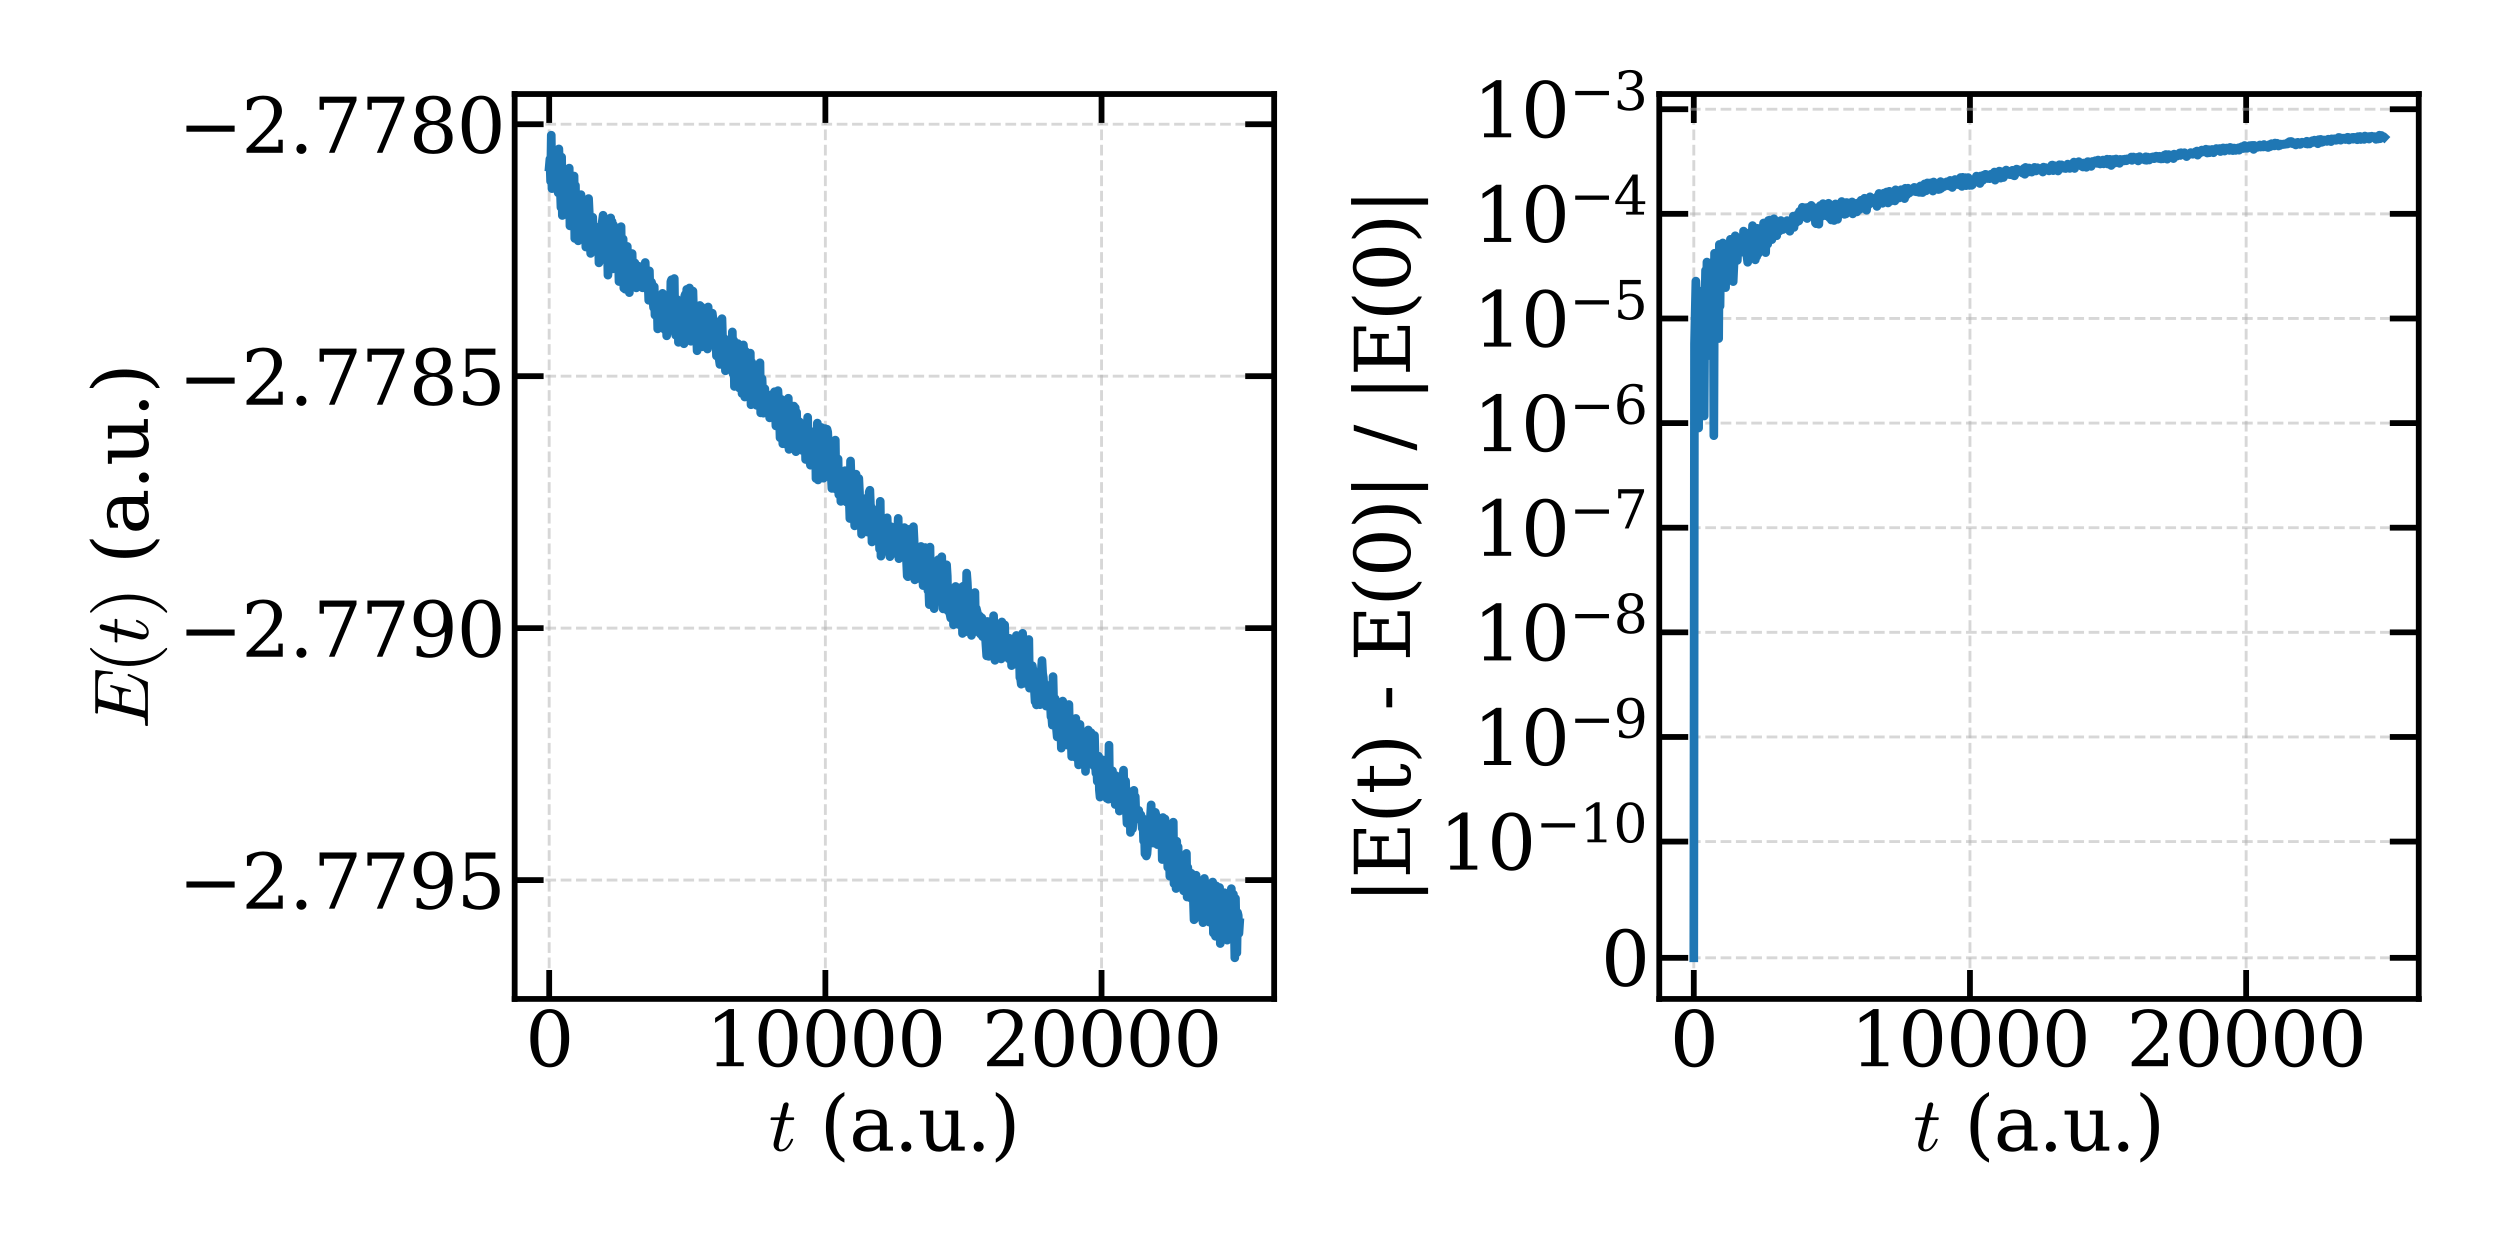 <?xml version="1.0" encoding="utf-8" standalone="no"?>
<!DOCTYPE svg PUBLIC "-//W3C//DTD SVG 1.1//EN"
  "http://www.w3.org/Graphics/SVG/1.1/DTD/svg11.dtd">
<svg xmlns:xlink="http://www.w3.org/1999/xlink" width="864pt" height="432pt" viewBox="0 0 864 432" xmlns="http://www.w3.org/2000/svg" version="1.1">
 <defs>
  <style type="text/css">*{stroke-linejoin: round; stroke-linecap: butt}</style>
 </defs>
 <g id="figure_1">
  <g id="patch_1">
   <path d="M 0 432 
L 864 432 
L 864 0 
L 0 0 
z
" style="fill: #ffffff"/>
  </g>
  <g id="axes_1">
   <g id="patch_2">
    <path d="M 177.87 345.233 
L 440.349 345.233 
L 440.349 32.507 
L 177.87 32.507 
z
" style="fill: #ffffff"/>
   </g>
   <g id="matplotlib.axis_1">
    <g id="xtick_1">
     <g id="line2d_1">
      <path d="M 189.801 345.233 
L 189.801 32.507 
" clip-path="url(#p9bcfe56a77)" style="fill: none; stroke-dasharray: 3.7,1.6; stroke-dashoffset: 0; stroke: #b0b0b0; stroke-opacity: 0.5"/>
     </g>
     <g id="line2d_2">
      <defs>
       <path id="md152b8f3b0" d="M 0 0 
L 0 -10 
" style="stroke: #000000; stroke-width: 2"/>
      </defs>
      <g>
       <use xlink:href="#md152b8f3b0" x="189.801" y="345.233" style="stroke: #000000; stroke-width: 2"/>
      </g>
     </g>
     <g id="line2d_3">
      <defs>
       <path id="m0fad808636" d="M 0 0 
L 0 10 
" style="stroke: #000000; stroke-width: 2"/>
      </defs>
      <g>
       <use xlink:href="#m0fad808636" x="189.801" y="32.507" style="stroke: #000000; stroke-width: 2"/>
      </g>
     </g>
     <g id="text_1">
      <!-- 0 -->
      <g transform="translate(181.53 368.488) scale(0.26 -0.26)">
       <defs>
        <path id="DejaVuSerif-30" d="M 2034 219 
Q 2513 219 2750 744 
Q 2988 1269 2988 2328 
Q 2988 3391 2750 3916 
Q 2513 4441 2034 4441 
Q 1556 4441 1318 3916 
Q 1081 3391 1081 2328 
Q 1081 1269 1318 744 
Q 1556 219 2034 219 
z
M 2034 -91 
Q 1275 -91 848 546 
Q 422 1184 422 2328 
Q 422 3475 848 4112 
Q 1275 4750 2034 4750 
Q 2797 4750 3222 4112 
Q 3647 3475 3647 2328 
Q 3647 1184 3222 546 
Q 2797 -91 2034 -91 
z
" transform="scale(0.016)"/>
       </defs>
       <use xlink:href="#DejaVuSerif-30"/>
      </g>
     </g>
    </g>
    <g id="xtick_2">
     <g id="line2d_4">
      <path d="M 285.248 345.233 
L 285.248 32.507 
" clip-path="url(#p9bcfe56a77)" style="fill: none; stroke-dasharray: 3.7,1.6; stroke-dashoffset: 0; stroke: #b0b0b0; stroke-opacity: 0.5"/>
     </g>
     <g id="line2d_5">
      <g>
       <use xlink:href="#md152b8f3b0" x="285.248" y="345.233" style="stroke: #000000; stroke-width: 2"/>
      </g>
     </g>
     <g id="line2d_6">
      <g>
       <use xlink:href="#m0fad808636" x="285.248" y="32.507" style="stroke: #000000; stroke-width: 2"/>
      </g>
     </g>
     <g id="text_2">
      <!-- 10000 -->
      <g transform="translate(243.891 368.488) scale(0.26 -0.26)">
       <defs>
        <path id="DejaVuSerif-31" d="M 909 0 
L 909 331 
L 1722 331 
L 1722 4213 
L 781 3603 
L 781 4013 
L 1919 4750 
L 2350 4750 
L 2350 331 
L 3163 331 
L 3163 0 
L 909 0 
z
" transform="scale(0.016)"/>
       </defs>
       <use xlink:href="#DejaVuSerif-31"/>
       <use xlink:href="#DejaVuSerif-30" x="63.623"/>
       <use xlink:href="#DejaVuSerif-30" x="127.246"/>
       <use xlink:href="#DejaVuSerif-30" x="190.869"/>
       <use xlink:href="#DejaVuSerif-30" x="254.492"/>
      </g>
     </g>
    </g>
    <g id="xtick_3">
     <g id="line2d_7">
      <path d="M 380.694 345.233 
L 380.694 32.507 
" clip-path="url(#p9bcfe56a77)" style="fill: none; stroke-dasharray: 3.7,1.6; stroke-dashoffset: 0; stroke: #b0b0b0; stroke-opacity: 0.5"/>
     </g>
     <g id="line2d_8">
      <g>
       <use xlink:href="#md152b8f3b0" x="380.694" y="345.233" style="stroke: #000000; stroke-width: 2"/>
      </g>
     </g>
     <g id="line2d_9">
      <g>
       <use xlink:href="#m0fad808636" x="380.694" y="32.507" style="stroke: #000000; stroke-width: 2"/>
      </g>
     </g>
     <g id="text_3">
      <!-- 20000 -->
      <g transform="translate(339.338 368.488) scale(0.26 -0.26)">
       <defs>
        <path id="DejaVuSerif-32" d="M 819 3553 
L 469 3553 
L 469 4384 
Q 803 4563 1142 4656 
Q 1481 4750 1806 4750 
Q 2534 4750 2956 4397 
Q 3378 4044 3378 3438 
Q 3378 2753 2422 1800 
Q 2347 1728 2309 1691 
L 1131 513 
L 3078 513 
L 3078 1088 
L 3444 1088 
L 3444 0 
L 434 0 
L 434 341 
L 1850 1753 
Q 2319 2222 2519 2614 
Q 2719 3006 2719 3438 
Q 2719 3909 2473 4175 
Q 2228 4441 1797 4441 
Q 1350 4441 1106 4219 
Q 863 3997 819 3553 
z
" transform="scale(0.016)"/>
       </defs>
       <use xlink:href="#DejaVuSerif-32"/>
       <use xlink:href="#DejaVuSerif-30" x="63.623"/>
       <use xlink:href="#DejaVuSerif-30" x="127.246"/>
       <use xlink:href="#DejaVuSerif-30" x="190.869"/>
       <use xlink:href="#DejaVuSerif-30" x="254.492"/>
      </g>
     </g>
    </g>
    <g id="text_4">
     <!-- $t$ (a.u.) -->
     <g transform="translate(265.689 397.652) scale(0.26 -0.26)">
      <defs>
       <path id="Cmmi10-74" d="M 397 519 
Q 397 613 416 697 
L 878 2534 
L 206 2534 
Q 141 2534 141 2619 
Q 166 2759 225 2759 
L 934 2759 
L 1191 3803 
Q 1216 3888 1291 3947 
Q 1366 4006 1459 4006 
Q 1541 4006 1595 3957 
Q 1650 3909 1650 3828 
Q 1650 3809 1648 3798 
Q 1647 3788 1644 3775 
L 1388 2759 
L 2047 2759 
Q 2113 2759 2113 2675 
Q 2109 2659 2100 2621 
Q 2091 2584 2075 2559 
Q 2059 2534 2028 2534 
L 1331 2534 
L 872 684 
Q 825 503 825 372 
Q 825 97 1013 97 
Q 1294 97 1511 361 
Q 1728 625 1844 941 
Q 1869 978 1894 978 
L 1972 978 
Q 1997 978 2012 961 
Q 2028 944 2028 922 
Q 2028 909 2022 903 
Q 1881 516 1612 222 
Q 1344 -72 997 -72 
Q 744 -72 570 93 
Q 397 259 397 519 
z
" transform="scale(0.016)"/>
       <path id="DejaVuSerif-20" transform="scale(0.016)"/>
       <path id="DejaVuSerif-28" d="M 2041 -997 
Q 1281 -656 893 83 
Q 506 822 506 1931 
Q 506 3044 893 3783 
Q 1281 4522 2041 4863 
L 2041 4556 
Q 1559 4225 1350 3623 
Q 1141 3022 1141 1931 
Q 1141 844 1350 242 
Q 1559 -359 2041 -691 
L 2041 -997 
z
" transform="scale(0.016)"/>
       <path id="DejaVuSerif-61" d="M 2547 1044 
L 2547 1747 
L 1806 1747 
Q 1378 1747 1168 1562 
Q 959 1378 959 997 
Q 959 650 1171 447 
Q 1384 244 1747 244 
Q 2106 244 2326 466 
Q 2547 688 2547 1044 
z
M 3122 2075 
L 3122 331 
L 3634 331 
L 3634 0 
L 2547 0 
L 2547 359 
Q 2356 128 2106 18 
Q 1856 -91 1522 -91 
Q 969 -91 644 203 
Q 319 497 319 997 
Q 319 1513 691 1797 
Q 1063 2081 1741 2081 
L 2547 2081 
L 2547 2309 
Q 2547 2688 2317 2895 
Q 2088 3103 1672 3103 
Q 1328 3103 1125 2947 
Q 922 2791 872 2484 
L 575 2484 
L 575 3156 
Q 875 3284 1158 3348 
Q 1441 3413 1709 3413 
Q 2400 3413 2761 3070 
Q 3122 2728 3122 2075 
z
" transform="scale(0.016)"/>
       <path id="DejaVuSerif-2e" d="M 603 325 
Q 603 500 722 622 
Q 841 744 1019 744 
Q 1191 744 1312 622 
Q 1434 500 1434 325 
Q 1434 153 1312 31 
Q 1191 -91 1019 -91 
Q 841 -91 722 29 
Q 603 150 603 325 
z
" transform="scale(0.016)"/>
       <path id="DejaVuSerif-75" d="M 2266 3322 
L 3341 3322 
L 3341 331 
L 3884 331 
L 3884 0 
L 2766 0 
L 2766 588 
Q 2606 256 2353 82 
Q 2100 -91 1766 -91 
Q 1213 -91 952 223 
Q 691 538 691 1209 
L 691 2988 
L 172 2988 
L 172 3322 
L 1269 3322 
L 1269 1388 
Q 1269 781 1417 556 
Q 1566 331 1947 331 
Q 2347 331 2556 625 
Q 2766 919 2766 1478 
L 2766 2988 
L 2266 2988 
L 2266 3322 
z
" transform="scale(0.016)"/>
       <path id="DejaVuSerif-29" d="M 453 -997 
L 453 -691 
Q 934 -359 1145 242 
Q 1356 844 1356 1931 
Q 1356 3022 1145 3623 
Q 934 4225 453 4556 
L 453 4863 
Q 1216 4522 1603 3783 
Q 1991 3044 1991 1931 
Q 1991 822 1603 83 
Q 1216 -656 453 -997 
z
" transform="scale(0.016)"/>
      </defs>
      <use xlink:href="#Cmmi10-74" transform="translate(0 0.016)"/>
      <use xlink:href="#DejaVuSerif-20" transform="translate(36.084 0.016)"/>
      <use xlink:href="#DejaVuSerif-28" transform="translate(67.871 0.016)"/>
      <use xlink:href="#DejaVuSerif-61" transform="translate(106.885 0.016)"/>
      <use xlink:href="#DejaVuSerif-2e" transform="translate(166.504 0.016)"/>
      <use xlink:href="#DejaVuSerif-75" transform="translate(198.291 0.016)"/>
      <use xlink:href="#DejaVuSerif-2e" transform="translate(262.695 0.016)"/>
      <use xlink:href="#DejaVuSerif-29" transform="translate(294.482 0.016)"/>
     </g>
    </g>
   </g>
   <g id="matplotlib.axis_2">
    <g id="ytick_1">
     <g id="line2d_10">
      <path d="M 177.87 304.155 
L 440.349 304.155 
" clip-path="url(#p9bcfe56a77)" style="fill: none; stroke-dasharray: 3.7,1.6; stroke-dashoffset: 0; stroke: #b0b0b0; stroke-opacity: 0.5"/>
     </g>
     <g id="line2d_11">
      <defs>
       <path id="m261f17518a" d="M 0 0 
L 10 0 
" style="stroke: #000000; stroke-width: 2"/>
      </defs>
      <g>
       <use xlink:href="#m261f17518a" x="177.87" y="304.155" style="stroke: #000000; stroke-width: 2"/>
      </g>
     </g>
     <g id="line2d_12">
      <defs>
       <path id="mc4db78fb2b" d="M 0 0 
L -10 0 
" style="stroke: #000000; stroke-width: 2"/>
      </defs>
      <g>
       <use xlink:href="#mc4db78fb2b" x="440.349" y="304.155" style="stroke: #000000; stroke-width: 2"/>
      </g>
     </g>
     <g id="text_5">
      <!-- −2.7795 -->
      <g transform="translate(61.607 314.032) scale(0.26 -0.26)">
       <defs>
        <path id="DejaVuSerif-2212" d="M 678 2259 
L 4684 2259 
L 4684 1753 
L 678 1753 
L 678 2259 
z
" transform="scale(0.016)"/>
        <path id="DejaVuSerif-37" d="M 3609 4347 
L 1784 0 
L 1319 0 
L 3059 4153 
L 903 4153 
L 903 3578 
L 538 3578 
L 538 4666 
L 3609 4666 
L 3609 4347 
z
" transform="scale(0.016)"/>
        <path id="DejaVuSerif-39" d="M 2994 2091 
Q 2784 1856 2512 1740 
Q 2241 1625 1900 1625 
Q 1206 1625 804 2044 
Q 403 2463 403 3188 
Q 403 3897 839 4323 
Q 1275 4750 2003 4750 
Q 2794 4750 3217 4161 
Q 3641 3572 3641 2478 
Q 3641 1253 3137 581 
Q 2634 -91 1722 -91 
Q 1475 -91 1203 -44 
Q 931 3 647 97 
L 647 872 
L 997 872 
Q 1038 556 1241 387 
Q 1444 219 1784 219 
Q 2391 219 2687 676 
Q 2984 1134 2994 2091 
z
M 1978 4441 
Q 1534 4441 1298 4117 
Q 1063 3794 1063 3188 
Q 1063 2581 1298 2256 
Q 1534 1931 1978 1931 
Q 2422 1931 2658 2245 
Q 2894 2559 2894 3150 
Q 2894 3772 2656 4106 
Q 2419 4441 1978 4441 
z
" transform="scale(0.016)"/>
        <path id="DejaVuSerif-35" d="M 3219 4666 
L 3219 4153 
L 1081 4153 
L 1081 2816 
Q 1244 2928 1461 2984 
Q 1678 3041 1947 3041 
Q 2703 3041 3140 2622 
Q 3578 2203 3578 1478 
Q 3578 738 3136 323 
Q 2694 -91 1894 -91 
Q 1572 -91 1234 -12 
Q 897 66 544 225 
L 544 1131 
L 897 1131 
Q 925 688 1179 453 
Q 1434 219 1894 219 
Q 2388 219 2653 544 
Q 2919 869 2919 1478 
Q 2919 2084 2655 2407 
Q 2391 2731 1894 2731 
Q 1613 2731 1398 2631 
Q 1184 2531 1019 2322 
L 750 2322 
L 750 4666 
L 3219 4666 
z
" transform="scale(0.016)"/>
       </defs>
       <use xlink:href="#DejaVuSerif-2212"/>
       <use xlink:href="#DejaVuSerif-32" x="83.789"/>
       <use xlink:href="#DejaVuSerif-2e" x="147.412"/>
       <use xlink:href="#DejaVuSerif-37" x="179.199"/>
       <use xlink:href="#DejaVuSerif-37" x="242.822"/>
       <use xlink:href="#DejaVuSerif-39" x="306.445"/>
       <use xlink:href="#DejaVuSerif-35" x="370.068"/>
      </g>
     </g>
    </g>
    <g id="ytick_2">
     <g id="line2d_13">
      <path d="M 177.87 217.081 
L 440.349 217.081 
" clip-path="url(#p9bcfe56a77)" style="fill: none; stroke-dasharray: 3.7,1.6; stroke-dashoffset: 0; stroke: #b0b0b0; stroke-opacity: 0.5"/>
     </g>
     <g id="line2d_14">
      <g>
       <use xlink:href="#m261f17518a" x="177.87" y="217.081" style="stroke: #000000; stroke-width: 2"/>
      </g>
     </g>
     <g id="line2d_15">
      <g>
       <use xlink:href="#mc4db78fb2b" x="440.349" y="217.081" style="stroke: #000000; stroke-width: 2"/>
      </g>
     </g>
     <g id="text_6">
      <!-- −2.7790 -->
      <g transform="translate(61.607 226.959) scale(0.26 -0.26)">
       <use xlink:href="#DejaVuSerif-2212"/>
       <use xlink:href="#DejaVuSerif-32" x="83.789"/>
       <use xlink:href="#DejaVuSerif-2e" x="147.412"/>
       <use xlink:href="#DejaVuSerif-37" x="179.199"/>
       <use xlink:href="#DejaVuSerif-37" x="242.822"/>
       <use xlink:href="#DejaVuSerif-39" x="306.445"/>
       <use xlink:href="#DejaVuSerif-30" x="370.068"/>
      </g>
     </g>
    </g>
    <g id="ytick_3">
     <g id="line2d_16">
      <path d="M 177.87 130.008 
L 440.349 130.008 
" clip-path="url(#p9bcfe56a77)" style="fill: none; stroke-dasharray: 3.7,1.6; stroke-dashoffset: 0; stroke: #b0b0b0; stroke-opacity: 0.5"/>
     </g>
     <g id="line2d_17">
      <g>
       <use xlink:href="#m261f17518a" x="177.87" y="130.008" style="stroke: #000000; stroke-width: 2"/>
      </g>
     </g>
     <g id="line2d_18">
      <g>
       <use xlink:href="#mc4db78fb2b" x="440.349" y="130.008" style="stroke: #000000; stroke-width: 2"/>
      </g>
     </g>
     <g id="text_7">
      <!-- −2.7785 -->
      <g transform="translate(61.607 139.886) scale(0.26 -0.26)">
       <defs>
        <path id="DejaVuSerif-38" d="M 2981 1275 
Q 2981 1775 2732 2051 
Q 2484 2328 2034 2328 
Q 1584 2328 1336 2051 
Q 1088 1775 1088 1275 
Q 1088 772 1336 495 
Q 1584 219 2034 219 
Q 2484 219 2732 495 
Q 2981 772 2981 1275 
z
M 2853 3541 
Q 2853 3966 2637 4203 
Q 2422 4441 2034 4441 
Q 1650 4441 1433 4203 
Q 1216 3966 1216 3541 
Q 1216 3113 1433 2875 
Q 1650 2638 2034 2638 
Q 2422 2638 2637 2875 
Q 2853 3113 2853 3541 
z
M 2516 2484 
Q 3047 2413 3344 2092 
Q 3641 1772 3641 1275 
Q 3641 619 3225 264 
Q 2809 -91 2034 -91 
Q 1263 -91 845 264 
Q 428 619 428 1275 
Q 428 1772 725 2092 
Q 1022 2413 1556 2484 
Q 1084 2569 832 2842 
Q 581 3116 581 3541 
Q 581 4103 968 4426 
Q 1356 4750 2034 4750 
Q 2713 4750 3100 4426 
Q 3488 4103 3488 3541 
Q 3488 3116 3236 2842 
Q 2984 2569 2516 2484 
z
" transform="scale(0.016)"/>
       </defs>
       <use xlink:href="#DejaVuSerif-2212"/>
       <use xlink:href="#DejaVuSerif-32" x="83.789"/>
       <use xlink:href="#DejaVuSerif-2e" x="147.412"/>
       <use xlink:href="#DejaVuSerif-37" x="179.199"/>
       <use xlink:href="#DejaVuSerif-37" x="242.822"/>
       <use xlink:href="#DejaVuSerif-38" x="306.445"/>
       <use xlink:href="#DejaVuSerif-35" x="370.068"/>
      </g>
     </g>
    </g>
    <g id="ytick_4">
     <g id="line2d_19">
      <path d="M 177.87 42.935 
L 440.349 42.935 
" clip-path="url(#p9bcfe56a77)" style="fill: none; stroke-dasharray: 3.7,1.6; stroke-dashoffset: 0; stroke: #b0b0b0; stroke-opacity: 0.5"/>
     </g>
     <g id="line2d_20">
      <g>
       <use xlink:href="#m261f17518a" x="177.87" y="42.935" style="stroke: #000000; stroke-width: 2"/>
      </g>
     </g>
     <g id="line2d_21">
      <g>
       <use xlink:href="#mc4db78fb2b" x="440.349" y="42.935" style="stroke: #000000; stroke-width: 2"/>
      </g>
     </g>
     <g id="text_8">
      <!-- −2.7780 -->
      <g transform="translate(61.607 52.813) scale(0.26 -0.26)">
       <use xlink:href="#DejaVuSerif-2212"/>
       <use xlink:href="#DejaVuSerif-32" x="83.789"/>
       <use xlink:href="#DejaVuSerif-2e" x="147.412"/>
       <use xlink:href="#DejaVuSerif-37" x="179.199"/>
       <use xlink:href="#DejaVuSerif-37" x="242.822"/>
       <use xlink:href="#DejaVuSerif-38" x="306.445"/>
       <use xlink:href="#DejaVuSerif-30" x="370.068"/>
      </g>
     </g>
    </g>
    <g id="text_9">
     <!-- $E(t)$ (a.u.) -->
     <g transform="translate(51.107 251.92) rotate(-90) scale(0.26 -0.26)">
      <defs>
       <path id="Cmmi10-45" d="M 300 0 
Q 238 0 238 84 
Q 241 100 250 139 
Q 259 178 276 201 
Q 294 225 319 225 
Q 709 225 863 269 
Q 947 297 984 441 
L 1863 3956 
Q 1875 4019 1875 4044 
Q 1875 4113 1797 4122 
Q 1678 4147 1338 4147 
Q 1275 4147 1275 4231 
Q 1278 4247 1287 4286 
Q 1297 4325 1314 4348 
Q 1331 4372 1356 4372 
L 4825 4372 
Q 4891 4372 4891 4288 
L 4738 2963 
Q 4738 2947 4714 2926 
Q 4691 2906 4672 2906 
L 4616 2906 
Q 4550 2906 4550 2988 
Q 4588 3300 4588 3450 
Q 4588 3706 4500 3848 
Q 4413 3991 4267 4053 
Q 4122 4116 3945 4131 
Q 3769 4147 3481 4147 
L 2753 4147 
Q 2578 4147 2522 4117 
Q 2466 4088 2419 3928 
L 2034 2381 
L 2534 2381 
Q 2859 2381 3025 2426 
Q 3191 2472 3287 2615 
Q 3384 2759 3463 3072 
Q 3469 3094 3486 3111 
Q 3503 3128 3525 3128 
L 3584 3128 
Q 3647 3128 3647 3047 
L 3250 1466 
Q 3238 1409 3188 1409 
L 3128 1409 
Q 3066 1409 3066 1491 
Q 3128 1747 3128 1869 
Q 3128 2056 2959 2106 
Q 2791 2156 2509 2156 
L 1978 2156 
L 1544 416 
Q 1516 338 1516 275 
Q 1516 225 1734 225 
L 2509 225 
Q 2972 225 3259 297 
Q 3547 369 3736 526 
Q 3925 684 4062 928 
Q 4200 1172 4397 1638 
Q 4409 1678 4453 1678 
L 4513 1678 
Q 4538 1678 4556 1656 
Q 4575 1634 4575 1606 
Q 4575 1594 4569 1581 
L 3909 38 
Q 3897 0 3859 0 
L 300 0 
z
" transform="scale(0.016)"/>
       <path id="Cmr10-28" d="M 1984 -1588 
Q 1628 -1306 1370 -942 
Q 1113 -578 948 -165 
Q 784 247 703 697 
Q 622 1147 622 1600 
Q 622 2059 703 2509 
Q 784 2959 951 3375 
Q 1119 3791 1378 4153 
Q 1638 4516 1984 4788 
Q 1984 4800 2016 4800 
L 2075 4800 
Q 2094 4800 2109 4783 
Q 2125 4766 2125 4744 
Q 2125 4716 2113 4703 
Q 1800 4397 1592 4047 
Q 1384 3697 1257 3301 
Q 1131 2906 1075 2482 
Q 1019 2059 1019 1600 
Q 1019 -434 2106 -1491 
Q 2125 -1509 2125 -1544 
Q 2125 -1559 2108 -1579 
Q 2091 -1600 2075 -1600 
L 2016 -1600 
Q 1984 -1600 1984 -1588 
z
" transform="scale(0.016)"/>
       <path id="Cmr10-29" d="M 416 -1600 
Q 359 -1600 359 -1544 
Q 359 -1516 372 -1503 
Q 1466 -434 1466 1600 
Q 1466 3634 384 4691 
Q 359 4706 359 4744 
Q 359 4766 376 4783 
Q 394 4800 416 4800 
L 475 4800 
Q 494 4800 506 4788 
Q 966 4425 1272 3906 
Q 1578 3388 1720 2800 
Q 1863 2213 1863 1600 
Q 1863 1147 1786 708 
Q 1709 269 1542 -157 
Q 1375 -584 1119 -945 
Q 863 -1306 506 -1588 
Q 494 -1600 475 -1600 
L 416 -1600 
z
" transform="scale(0.016)"/>
      </defs>
      <use xlink:href="#Cmmi10-45" transform="translate(0 0.016)"/>
      <use xlink:href="#Cmr10-28" transform="translate(73.779 0.016)"/>
      <use xlink:href="#Cmmi10-74" transform="translate(112.598 0.016)"/>
      <use xlink:href="#Cmr10-29" transform="translate(148.682 0.016)"/>
      <use xlink:href="#DejaVuSerif-20" transform="translate(187.5 0.016)"/>
      <use xlink:href="#DejaVuSerif-28" transform="translate(219.287 0.016)"/>
      <use xlink:href="#DejaVuSerif-61" transform="translate(258.301 0.016)"/>
      <use xlink:href="#DejaVuSerif-2e" transform="translate(317.92 0.016)"/>
      <use xlink:href="#DejaVuSerif-75" transform="translate(349.707 0.016)"/>
      <use xlink:href="#DejaVuSerif-2e" transform="translate(414.111 0.016)"/>
      <use xlink:href="#DejaVuSerif-29" transform="translate(445.898 0.016)"/>
     </g>
    </g>
   </g>
   <g id="line2d_22">
    <path d="M 189.801 57.73 
L 190.04 54.967 
L 190.279 62.638 
L 190.517 46.722 
L 190.756 65.19 
L 190.995 62.664 
L 191.234 65.118 
L 191.712 53.14 
L 191.951 63.823 
L 192.189 54.298 
L 192.428 56.354 
L 192.667 51.814 
L 192.906 66.645 
L 193.145 51.466 
L 193.861 71.674 
L 194.1 54.29 
L 194.339 74.472 
L 194.578 59.859 
L 194.817 68.475 
L 195.056 69.327 
L 195.295 69.53 
L 195.533 72.978 
L 195.772 60.643 
L 196.011 71.051 
L 196.25 67.336 
L 196.489 74.659 
L 196.728 58.097 
L 196.967 78.061 
L 197.444 61.914 
L 197.683 62.172 
L 197.922 61.815 
L 198.161 76.661 
L 198.4 60.84 
L 198.639 82.41 
L 198.877 64.092 
L 199.116 79.288 
L 199.355 70.051 
L 199.594 75.395 
L 199.833 83.235 
L 200.31 72.372 
L 200.549 72.853 
L 200.788 67.27 
L 201.027 77.482 
L 201.266 80.072 
L 201.505 80.908 
L 201.744 75.129 
L 201.982 74.845 
L 202.221 75.69 
L 202.46 85.373 
L 202.699 77.571 
L 202.938 81.714 
L 203.416 68.623 
L 203.654 73.689 
L 203.893 83.395 
L 204.132 87.587 
L 204.371 76.595 
L 204.61 83.661 
L 204.849 75.091 
L 205.088 82.361 
L 205.326 84.507 
L 205.565 81.325 
L 205.804 85.819 
L 206.282 79.069 
L 206.521 80.282 
L 206.76 78.549 
L 206.998 90.841 
L 207.237 90.208 
L 207.476 83.756 
L 207.715 83.687 
L 207.954 78.09 
L 208.432 74.39 
L 208.67 79.687 
L 208.909 89.456 
L 209.626 81.835 
L 209.865 83.911 
L 210.104 95.087 
L 210.342 87.863 
L 210.581 91.591 
L 210.82 91.857 
L 211.059 75.307 
L 211.298 82.233 
L 211.537 76.597 
L 211.776 92.925 
L 212.014 77.748 
L 212.253 92.513 
L 212.492 83.336 
L 212.731 80.758 
L 212.97 81.665 
L 213.209 87.577 
L 213.448 79.775 
L 213.925 97.295 
L 214.164 88.07 
L 214.403 92.87 
L 214.642 78.338 
L 214.881 95.862 
L 215.12 90.969 
L 215.358 82.583 
L 215.597 99.594 
L 215.836 87.517 
L 216.075 99.955 
L 216.314 88.756 
L 216.553 89.944 
L 216.792 85.158 
L 217.03 97.282 
L 217.269 93.673 
L 217.508 101.139 
L 217.747 93.057 
L 217.986 98.623 
L 218.225 95.111 
L 218.464 87.622 
L 218.702 96.104 
L 218.941 97.863 
L 219.419 90.858 
L 219.658 97.516 
L 219.897 99.494 
L 220.136 98.478 
L 220.613 91.973 
L 220.852 97.29 
L 221.091 95.714 
L 221.33 97.808 
L 221.569 94.365 
L 221.808 94.81 
L 222.046 99.461 
L 222.285 95.38 
L 222.524 95.909 
L 222.763 91.716 
L 223.002 90.717 
L 223.241 99.534 
L 223.48 94.824 
L 223.718 100.099 
L 223.957 96.982 
L 224.196 103.778 
L 224.435 93.623 
L 224.674 102.812 
L 224.913 102.88 
L 225.151 97.504 
L 225.39 98.269 
L 225.629 103.62 
L 225.868 106.31 
L 226.107 99.09 
L 226.346 108.888 
L 226.585 104.358 
L 226.823 105.466 
L 227.062 103.103 
L 227.301 113.662 
L 227.54 111.029 
L 227.779 103.085 
L 228.018 106.995 
L 228.257 113.163 
L 228.495 104.893 
L 228.734 112.044 
L 228.973 101.38 
L 229.212 113.538 
L 229.451 109.876 
L 229.69 103.292 
L 229.929 114.112 
L 230.167 106.992 
L 230.406 116.067 
L 230.645 108.399 
L 230.884 108.137 
L 231.123 113.622 
L 231.362 103.914 
L 231.601 112.77 
L 231.839 97.319 
L 232.078 96.679 
L 232.556 109.728 
L 232.795 113.011 
L 233.034 96.259 
L 233.273 114.715 
L 233.511 115.847 
L 233.75 114.784 
L 233.989 103.492 
L 234.228 106.323 
L 234.467 118.308 
L 234.706 112.05 
L 234.945 113.485 
L 235.183 116.956 
L 235.422 104.179 
L 235.661 107.944 
L 235.9 114.496 
L 236.378 118.806 
L 236.617 102.338 
L 236.855 101.693 
L 237.094 111.241 
L 237.333 100.012 
L 237.572 112.062 
L 237.811 107.45 
L 238.05 112.295 
L 238.289 99.517 
L 238.766 117.942 
L 239.005 103.7 
L 239.244 115.752 
L 239.483 100.606 
L 239.961 116.951 
L 240.438 107.797 
L 240.916 121.221 
L 241.155 117.176 
L 241.633 114.958 
L 241.871 105.565 
L 242.11 108.843 
L 242.349 106 
L 242.588 119.87 
L 242.827 114.722 
L 243.066 116.383 
L 243.305 112.316 
L 243.543 119.381 
L 243.782 110.322 
L 244.26 113.069 
L 244.499 120.62 
L 244.738 106.086 
L 244.977 113.196 
L 245.215 111.976 
L 245.454 115.782 
L 245.693 113.12 
L 245.932 118.676 
L 246.171 108.231 
L 246.41 110.171 
L 246.649 119.385 
L 246.887 111.261 
L 247.126 110.999 
L 247.365 115.062 
L 247.604 122.991 
L 247.843 115.231 
L 248.082 115.894 
L 248.321 113.613 
L 248.559 124.26 
L 248.798 125.951 
L 249.276 118.499 
L 249.515 110.132 
L 249.754 118.129 
L 249.992 122.194 
L 250.231 116.879 
L 250.47 119.191 
L 250.709 128.143 
L 250.948 121.751 
L 251.426 119.485 
L 251.664 120.385 
L 251.903 120.179 
L 252.381 125.932 
L 252.62 124.513 
L 252.859 127.06 
L 253.098 114.711 
L 253.336 129.177 
L 253.575 117.636 
L 253.814 133.562 
L 254.053 133.004 
L 254.292 131.58 
L 254.531 121.14 
L 254.77 129.792 
L 255.008 118.733 
L 255.247 131.906 
L 255.486 134.094 
L 255.725 126.167 
L 255.964 124.822 
L 256.203 122.752 
L 256.442 136.008 
L 256.68 135.735 
L 256.919 119.197 
L 257.158 122.219 
L 257.397 137.216 
L 257.636 121.362 
L 258.114 128.756 
L 258.352 123.241 
L 258.591 136.279 
L 258.83 135.214 
L 259.069 124.018 
L 259.308 122.037 
L 259.547 139.88 
L 259.786 125.169 
L 260.024 136.491 
L 260.263 138.279 
L 260.502 130.09 
L 260.741 126.28 
L 261.219 132.038 
L 261.458 140.077 
L 261.696 129.378 
L 261.935 132.235 
L 262.174 132.338 
L 262.413 139.636 
L 262.652 125.381 
L 262.891 142.69 
L 263.13 140.629 
L 263.368 130.874 
L 263.846 142.802 
L 264.085 141.923 
L 264.324 134.355 
L 264.563 140.591 
L 264.802 141.146 
L 265.04 138.059 
L 265.279 139.751 
L 265.518 139.228 
L 265.757 140.754 
L 265.996 144.412 
L 266.235 136.833 
L 266.474 143.166 
L 266.712 136.361 
L 266.951 143.772 
L 267.429 140.569 
L 267.668 135.386 
L 268.146 147.197 
L 268.384 135.33 
L 268.623 137.485 
L 268.862 135.007 
L 269.34 142.748 
L 269.579 151.282 
L 270.056 138.026 
L 270.534 153.367 
L 270.773 146.933 
L 271.012 145.817 
L 271.251 153.011 
L 271.728 140.356 
L 271.967 153.716 
L 272.206 142.234 
L 272.445 137.625 
L 272.684 155.308 
L 272.923 144.17 
L 273.162 148.198 
L 273.4 144.329 
L 273.639 145.54 
L 273.878 152.186 
L 274.117 142.879 
L 274.356 140.343 
L 274.595 141.978 
L 274.833 140.93 
L 275.072 156.106 
L 275.311 142.476 
L 275.55 154.568 
L 275.789 153.753 
L 276.028 153.645 
L 276.267 145.736 
L 276.505 153.75 
L 276.744 147.763 
L 276.983 148.946 
L 277.222 155.674 
L 277.461 148.626 
L 277.7 154.644 
L 277.939 147.278 
L 278.177 147.077 
L 278.416 158.793 
L 278.655 156.414 
L 278.894 148.387 
L 279.133 144.204 
L 279.372 156.853 
L 279.611 149.372 
L 279.849 159.422 
L 280.088 160.774 
L 280.327 151.955 
L 280.566 153.678 
L 280.805 149.993 
L 281.283 155.767 
L 281.521 150.209 
L 281.76 148.912 
L 281.999 165.37 
L 282.238 160.769 
L 282.477 146.216 
L 282.716 165.878 
L 282.955 153.481 
L 283.193 162.099 
L 283.432 151.102 
L 283.671 165.083 
L 283.91 147.735 
L 284.149 157.131 
L 284.627 165.279 
L 284.865 152.224 
L 285.104 148.11 
L 285.343 156.924 
L 285.582 159.235 
L 285.821 148.336 
L 286.06 149.307 
L 286.537 158.714 
L 286.776 157.569 
L 287.015 159.604 
L 287.493 168.794 
L 287.971 156.068 
L 288.209 161.5 
L 288.448 164.319 
L 288.687 152.098 
L 288.926 169.069 
L 289.165 161.411 
L 289.404 166.514 
L 289.643 158.614 
L 289.881 170.932 
L 290.12 164.875 
L 290.359 165.073 
L 290.598 173.286 
L 290.837 172.909 
L 291.076 165.092 
L 291.315 162.961 
L 291.553 166.158 
L 291.792 170.952 
L 292.031 162.667 
L 292.27 171.305 
L 292.509 173.486 
L 292.748 164.487 
L 292.987 171.894 
L 293.225 170.144 
L 293.464 171.465 
L 293.703 179.202 
L 293.942 159.31 
L 294.42 173.549 
L 294.659 167.102 
L 294.897 178.407 
L 295.136 175.779 
L 295.375 181.736 
L 295.853 163.879 
L 296.092 180.229 
L 296.331 168.822 
L 296.569 179.896 
L 296.808 165.338 
L 297.047 170.206 
L 297.286 180.254 
L 297.525 176.434 
L 297.764 184.645 
L 298.002 175.257 
L 298.241 181.922 
L 298.48 181.457 
L 298.719 172.806 
L 298.958 177.074 
L 299.197 172.269 
L 299.436 173.387 
L 299.913 183.91 
L 300.152 180.556 
L 300.391 169.99 
L 300.63 169.422 
L 300.869 175.739 
L 301.108 175.198 
L 301.346 187.301 
L 301.585 186.787 
L 301.824 180.656 
L 302.063 181.842 
L 302.302 184.78 
L 302.541 182.107 
L 302.78 181.366 
L 303.018 181.327 
L 303.257 181.953 
L 303.496 176.114 
L 303.735 181.112 
L 303.974 189.754 
L 304.213 173.246 
L 304.452 192.214 
L 304.69 183.527 
L 304.929 181.39 
L 305.168 190.457 
L 305.407 179.201 
L 305.646 190.582 
L 305.885 183.104 
L 306.124 183.001 
L 306.362 186.956 
L 306.601 178.953 
L 306.84 184.132 
L 307.318 187.052 
L 307.557 192.382 
L 307.796 190.422 
L 308.034 182.06 
L 308.512 191.362 
L 308.751 189.224 
L 308.99 184.459 
L 309.229 188.222 
L 309.468 188.058 
L 309.706 188.291 
L 309.945 189.751 
L 310.423 179.143 
L 310.662 193.075 
L 310.901 191.967 
L 311.14 185.813 
L 311.378 191.651 
L 311.856 189.247 
L 312.095 185.319 
L 312.334 183.328 
L 312.573 182.336 
L 312.812 187.767 
L 313.289 193.764 
L 313.528 199.041 
L 313.767 199.313 
L 314.006 182.946 
L 314.245 183.774 
L 314.484 197.292 
L 314.961 188.475 
L 315.2 195.825 
L 315.439 192.773 
L 315.678 182.021 
L 315.917 186.814 
L 316.156 200.398 
L 316.394 197.03 
L 316.633 189.092 
L 316.872 200.007 
L 317.111 197.799 
L 317.35 197.529 
L 317.828 189.56 
L 318.066 192.103 
L 318.305 188.847 
L 318.544 195.232 
L 318.783 195.517 
L 319.022 202.379 
L 319.261 194.428 
L 319.5 198.986 
L 319.738 189.23 
L 319.977 197.263 
L 320.216 196.66 
L 320.694 204.12 
L 320.933 202.321 
L 321.172 208.961 
L 321.41 189.081 
L 321.649 204.67 
L 321.888 199.302 
L 322.127 207.617 
L 322.366 202.643 
L 322.605 203.218 
L 322.843 210.351 
L 323.082 202.148 
L 323.321 203.987 
L 323.56 204.429 
L 323.799 195.963 
L 324.038 204.932 
L 324.277 193.408 
L 324.515 205.838 
L 324.754 202.205 
L 324.993 201.343 
L 325.471 192.41 
L 325.71 205.911 
L 325.949 210.439 
L 326.187 210.144 
L 326.426 198.577 
L 326.665 207.938 
L 327.143 195.198 
L 327.382 199.109 
L 327.621 211.146 
L 327.859 204.313 
L 328.098 209.731 
L 328.337 212.375 
L 328.576 213.592 
L 328.815 210.733 
L 329.054 212.693 
L 329.293 204.553 
L 329.531 215.929 
L 329.77 214.579 
L 330.248 202.676 
L 330.487 204.682 
L 330.726 210.716 
L 330.965 209.505 
L 331.203 215.804 
L 331.442 203.129 
L 331.681 209.162 
L 331.92 212.296 
L 332.398 205.163 
L 332.637 218.924 
L 332.875 202.59 
L 333.114 204.424 
L 333.353 217.028 
L 333.592 218.361 
L 333.831 217.687 
L 334.07 198.059 
L 334.309 201.332 
L 334.547 206.637 
L 334.786 217.931 
L 335.025 213.136 
L 335.264 205.549 
L 335.503 218.477 
L 335.742 219.603 
L 335.981 210.692 
L 336.219 215.443 
L 336.458 207.282 
L 336.697 207.696 
L 336.936 204.775 
L 337.175 218.272 
L 337.414 210.272 
L 337.891 212.213 
L 338.13 217.917 
L 338.369 218.26 
L 338.608 212.903 
L 338.847 219.146 
L 339.086 214.305 
L 339.325 213.52 
L 339.563 220.005 
L 339.802 218.311 
L 340.041 219.995 
L 340.28 219.423 
L 340.519 219.66 
L 340.997 226.677 
L 341.235 214.762 
L 341.713 226.841 
L 341.952 221.89 
L 342.191 225.114 
L 342.43 224.934 
L 342.669 217.189 
L 342.907 225.319 
L 343.146 220.291 
L 343.385 212.783 
L 343.863 228.209 
L 344.102 224.807 
L 344.341 223.753 
L 344.579 218.177 
L 345.057 221.165 
L 345.535 224.542 
L 345.774 215.684 
L 346.013 227.727 
L 346.251 214.945 
L 346.49 219.064 
L 346.729 226.385 
L 347.207 215.95 
L 347.446 224.051 
L 347.684 224.005 
L 347.923 222.245 
L 348.162 226.607 
L 348.401 225.587 
L 348.64 227.677 
L 348.879 220.596 
L 349.118 223.61 
L 349.356 222.134 
L 349.595 230.035 
L 349.834 225.991 
L 350.073 229.348 
L 350.551 221.145 
L 350.79 229.533 
L 351.028 228.027 
L 351.267 219.613 
L 351.506 221.654 
L 351.745 227.191 
L 351.984 220.321 
L 352.223 223.232 
L 352.462 234.142 
L 352.7 234.536 
L 352.939 236.458 
L 353.178 230.389 
L 353.417 218.871 
L 353.656 223.51 
L 353.895 236.174 
L 354.134 227.612 
L 354.611 226.923 
L 354.85 228.832 
L 355.089 234.812 
L 355.328 230.514 
L 355.567 221.02 
L 355.806 237.833 
L 356.044 229.971 
L 356.283 230.062 
L 356.522 231.855 
L 356.761 230.055 
L 357 231.676 
L 357.478 238.332 
L 357.716 242.476 
L 357.955 232.61 
L 358.194 243.62 
L 358.672 238.232 
L 358.911 239.002 
L 359.15 240.33 
L 359.388 243.545 
L 359.627 233.8 
L 359.866 231.86 
L 360.105 228.29 
L 360.344 232.748 
L 360.583 234.152 
L 360.822 238.263 
L 361.06 236.225 
L 361.299 237.882 
L 361.538 244.032 
L 361.777 238.375 
L 362.016 240.579 
L 362.255 237.363 
L 362.494 242.914 
L 362.732 244.22 
L 362.971 242.183 
L 363.21 247.659 
L 363.449 247.431 
L 363.688 250.591 
L 363.927 233.837 
L 364.166 243.788 
L 364.404 248.831 
L 364.643 241.446 
L 364.882 249.144 
L 365.36 254.679 
L 365.599 253.837 
L 365.838 246.935 
L 366.076 248.149 
L 366.315 252.329 
L 366.554 248.527 
L 366.793 258.559 
L 367.032 244.162 
L 367.271 242.29 
L 367.51 256.294 
L 367.748 256.557 
L 367.987 243.37 
L 368.226 255.699 
L 368.465 246.687 
L 368.704 255.146 
L 368.943 257.518 
L 369.182 255.516 
L 369.42 243.474 
L 369.659 254.808 
L 369.898 250.208 
L 370.137 253.181 
L 370.376 261.468 
L 370.615 252.483 
L 370.854 260.634 
L 371.092 254.044 
L 371.331 256.477 
L 371.57 261.637 
L 371.809 248.292 
L 372.287 262.137 
L 372.525 258.844 
L 372.764 264.351 
L 373.003 261.947 
L 373.242 250.363 
L 373.481 256.915 
L 373.72 257.251 
L 373.959 263.779 
L 374.197 263.342 
L 374.436 257.251 
L 374.675 257.776 
L 374.914 253.233 
L 375.153 266.617 
L 375.392 254.463 
L 375.631 262.174 
L 375.869 264.052 
L 376.108 252.276 
L 376.586 263.631 
L 376.825 255.684 
L 377.064 253.206 
L 377.541 262.498 
L 377.78 258.383 
L 378.019 264.731 
L 378.258 254.189 
L 378.497 262.741 
L 378.736 267.19 
L 378.975 263.497 
L 379.213 270.04 
L 379.452 268.052 
L 379.691 261.35 
L 379.93 272.989 
L 380.169 275.486 
L 380.647 262.534 
L 380.885 266.95 
L 381.124 262.63 
L 381.602 266.112 
L 381.841 274.826 
L 382.08 274.791 
L 382.319 270.191 
L 382.557 275.943 
L 382.796 271.89 
L 383.035 276.213 
L 383.274 257.548 
L 383.513 276.07 
L 383.752 268.191 
L 383.991 267.8 
L 384.229 270.79 
L 384.468 266.393 
L 384.707 271.301 
L 384.946 271.001 
L 385.185 273.089 
L 385.424 278.048 
L 385.663 268.075 
L 385.901 275.847 
L 386.14 274.959 
L 386.379 272.936 
L 386.618 268.544 
L 386.857 280.304 
L 387.096 277.736 
L 387.335 269.871 
L 387.573 268.951 
L 387.812 270.61 
L 388.051 269.036 
L 388.29 266.158 
L 388.529 276.714 
L 388.768 280.14 
L 389.007 269.937 
L 389.245 279.628 
L 389.484 284.536 
L 389.723 283.519 
L 389.962 281.727 
L 390.44 273.619 
L 390.679 287.692 
L 390.917 286.239 
L 391.156 281.592 
L 391.395 286.437 
L 391.634 282.797 
L 391.873 273.142 
L 392.112 281.62 
L 392.351 275.326 
L 392.589 282.445 
L 392.828 281.173 
L 393.067 281.947 
L 393.306 282.081 
L 393.545 280.066 
L 393.784 282.903 
L 394.023 283.343 
L 394.261 281.585 
L 394.5 282.58 
L 394.739 286.232 
L 394.978 282.88 
L 395.217 290.624 
L 395.456 285.41 
L 395.695 295.061 
L 395.933 286.572 
L 396.172 295.835 
L 396.411 295.066 
L 396.65 291.473 
L 396.889 283.733 
L 397.128 289.31 
L 397.366 283.576 
L 397.605 282 
L 397.844 278.171 
L 398.083 289.619 
L 398.322 289.374 
L 398.561 291.372 
L 398.8 288.306 
L 399.038 282.116 
L 399.277 280.745 
L 399.516 281.682 
L 399.994 291.909 
L 400.233 287.521 
L 400.472 290.944 
L 400.71 290.732 
L 400.949 290.264 
L 401.188 292.106 
L 401.427 283.659 
L 401.666 297.054 
L 401.905 282.543 
L 402.144 284.201 
L 402.382 294.956 
L 402.621 283.023 
L 403.099 289.04 
L 403.338 290.449 
L 403.577 299.751 
L 403.816 290.411 
L 404.054 294.69 
L 404.293 302.83 
L 404.532 292.732 
L 404.771 296.73 
L 405.01 288.875 
L 405.249 302.403 
L 405.488 284.139 
L 405.726 305.382 
L 405.965 295.65 
L 406.204 291.129 
L 406.443 307.078 
L 406.682 290.72 
L 406.921 299.889 
L 407.16 292.683 
L 407.398 303.666 
L 407.637 301.847 
L 407.876 303.5 
L 408.115 301.093 
L 408.354 297.498 
L 408.593 295.93 
L 408.832 299.71 
L 409.07 307.887 
L 409.309 306.89 
L 409.548 305.396 
L 409.787 306.869 
L 410.026 294.927 
L 410.265 310.017 
L 410.504 299.764 
L 410.742 303.46 
L 410.981 304.129 
L 411.22 310.232 
L 411.459 307.39 
L 411.698 301.787 
L 411.937 302.158 
L 412.176 303.512 
L 412.653 317.866 
L 412.892 317.632 
L 413.131 313.289 
L 413.37 302.482 
L 413.609 314.434 
L 413.848 309.065 
L 414.086 307.029 
L 414.325 312.973 
L 414.564 314.06 
L 415.042 306.173 
L 415.281 314.572 
L 415.52 313.648 
L 415.758 318.873 
L 415.997 318.105 
L 416.236 303.581 
L 416.953 311.473 
L 417.192 309.197 
L 417.43 318.073 
L 417.669 307.715 
L 417.908 318.685 
L 418.386 309.53 
L 418.625 317.925 
L 418.864 318.781 
L 419.102 304.831 
L 419.341 322.487 
L 419.58 317.501 
L 419.819 310.024 
L 420.058 323.578 
L 420.297 306.144 
L 420.536 312.117 
L 420.774 309.82 
L 421.013 314.764 
L 421.491 306.732 
L 421.73 326.091 
L 421.969 319.766 
L 422.207 318.224 
L 422.446 313.249 
L 422.685 315.561 
L 422.924 322.852 
L 423.163 308.512 
L 423.402 323.046 
L 423.641 323.799 
L 423.879 321.342 
L 424.118 324.921 
L 424.357 318.1 
L 424.596 317.408 
L 424.835 318.576 
L 425.074 322.908 
L 425.551 307.117 
L 425.79 316.784 
L 426.029 321.417 
L 426.268 309.051 
L 426.507 317.307 
L 426.746 331.018 
L 426.985 310.513 
L 427.223 324.474 
L 427.462 329.284 
L 427.701 315.392 
L 427.94 316.384 
L 428.179 322.575 
L 428.418 318.872 
L 428.418 318.872 
" clip-path="url(#p9bcfe56a77)" style="fill: none; stroke: #1f77b4; stroke-width: 3; stroke-linecap: square"/>
   </g>
   <g id="patch_3">
    <path d="M 177.87 345.233 
L 177.87 32.507 
" style="fill: none; stroke: #000000; stroke-width: 2; stroke-linejoin: miter; stroke-linecap: square"/>
   </g>
   <g id="patch_4">
    <path d="M 440.349 345.233 
L 440.349 32.507 
" style="fill: none; stroke: #000000; stroke-width: 2; stroke-linejoin: miter; stroke-linecap: square"/>
   </g>
   <g id="patch_5">
    <path d="M 177.87 345.233 
L 440.349 345.233 
" style="fill: none; stroke: #000000; stroke-width: 2; stroke-linejoin: miter; stroke-linecap: square"/>
   </g>
   <g id="patch_6">
    <path d="M 177.87 32.507 
L 440.349 32.507 
" style="fill: none; stroke: #000000; stroke-width: 2; stroke-linejoin: miter; stroke-linecap: square"/>
   </g>
  </g>
  <g id="axes_2">
   <g id="patch_7">
    <path d="M 573.441 345.233 
L 835.92 345.233 
L 835.92 32.507 
L 573.441 32.507 
z
" style="fill: #ffffff"/>
   </g>
   <g id="matplotlib.axis_3">
    <g id="xtick_4">
     <g id="line2d_23">
      <path d="M 585.372 345.233 
L 585.372 32.507 
" clip-path="url(#p6fb18a77e6)" style="fill: none; stroke-dasharray: 3.7,1.6; stroke-dashoffset: 0; stroke: #b0b0b0; stroke-opacity: 0.5"/>
     </g>
     <g id="line2d_24">
      <g>
       <use xlink:href="#md152b8f3b0" x="585.372" y="345.233" style="stroke: #000000; stroke-width: 2"/>
      </g>
     </g>
     <g id="line2d_25">
      <g>
       <use xlink:href="#m0fad808636" x="585.372" y="32.507" style="stroke: #000000; stroke-width: 2"/>
      </g>
     </g>
     <g id="text_10">
      <!-- 0 -->
      <g transform="translate(577.101 368.488) scale(0.26 -0.26)">
       <use xlink:href="#DejaVuSerif-30"/>
      </g>
     </g>
    </g>
    <g id="xtick_5">
     <g id="line2d_26">
      <path d="M 680.819 345.233 
L 680.819 32.507 
" clip-path="url(#p6fb18a77e6)" style="fill: none; stroke-dasharray: 3.7,1.6; stroke-dashoffset: 0; stroke: #b0b0b0; stroke-opacity: 0.5"/>
     </g>
     <g id="line2d_27">
      <g>
       <use xlink:href="#md152b8f3b0" x="680.819" y="345.233" style="stroke: #000000; stroke-width: 2"/>
      </g>
     </g>
     <g id="line2d_28">
      <g>
       <use xlink:href="#m0fad808636" x="680.819" y="32.507" style="stroke: #000000; stroke-width: 2"/>
      </g>
     </g>
     <g id="text_11">
      <!-- 10000 -->
      <g transform="translate(639.463 368.488) scale(0.26 -0.26)">
       <use xlink:href="#DejaVuSerif-31"/>
       <use xlink:href="#DejaVuSerif-30" x="63.623"/>
       <use xlink:href="#DejaVuSerif-30" x="127.246"/>
       <use xlink:href="#DejaVuSerif-30" x="190.869"/>
       <use xlink:href="#DejaVuSerif-30" x="254.492"/>
      </g>
     </g>
    </g>
    <g id="xtick_6">
     <g id="line2d_29">
      <path d="M 776.266 345.233 
L 776.266 32.507 
" clip-path="url(#p6fb18a77e6)" style="fill: none; stroke-dasharray: 3.7,1.6; stroke-dashoffset: 0; stroke: #b0b0b0; stroke-opacity: 0.5"/>
     </g>
     <g id="line2d_30">
      <g>
       <use xlink:href="#md152b8f3b0" x="776.266" y="345.233" style="stroke: #000000; stroke-width: 2"/>
      </g>
     </g>
     <g id="line2d_31">
      <g>
       <use xlink:href="#m0fad808636" x="776.266" y="32.507" style="stroke: #000000; stroke-width: 2"/>
      </g>
     </g>
     <g id="text_12">
      <!-- 20000 -->
      <g transform="translate(734.91 368.488) scale(0.26 -0.26)">
       <use xlink:href="#DejaVuSerif-32"/>
       <use xlink:href="#DejaVuSerif-30" x="63.623"/>
       <use xlink:href="#DejaVuSerif-30" x="127.246"/>
       <use xlink:href="#DejaVuSerif-30" x="190.869"/>
       <use xlink:href="#DejaVuSerif-30" x="254.492"/>
      </g>
     </g>
    </g>
    <g id="text_13">
     <!-- $t$ (a.u.) -->
     <g transform="translate(661.261 397.652) scale(0.26 -0.26)">
      <use xlink:href="#Cmmi10-74" transform="translate(0 0.016)"/>
      <use xlink:href="#DejaVuSerif-20" transform="translate(36.084 0.016)"/>
      <use xlink:href="#DejaVuSerif-28" transform="translate(67.871 0.016)"/>
      <use xlink:href="#DejaVuSerif-61" transform="translate(106.885 0.016)"/>
      <use xlink:href="#DejaVuSerif-2e" transform="translate(166.504 0.016)"/>
      <use xlink:href="#DejaVuSerif-75" transform="translate(198.291 0.016)"/>
      <use xlink:href="#DejaVuSerif-2e" transform="translate(262.695 0.016)"/>
      <use xlink:href="#DejaVuSerif-29" transform="translate(294.482 0.016)"/>
     </g>
    </g>
   </g>
   <g id="matplotlib.axis_4">
    <g id="ytick_5">
     <g id="line2d_32">
      <path d="M 573.441 331.018 
L 835.92 331.018 
" clip-path="url(#p6fb18a77e6)" style="fill: none; stroke-dasharray: 3.7,1.6; stroke-dashoffset: 0; stroke: #b0b0b0; stroke-opacity: 0.5"/>
     </g>
     <g id="line2d_33">
      <g>
       <use xlink:href="#m261f17518a" x="573.441" y="331.018" style="stroke: #000000; stroke-width: 2"/>
      </g>
     </g>
     <g id="line2d_34">
      <g>
       <use xlink:href="#mc4db78fb2b" x="835.92" y="331.018" style="stroke: #000000; stroke-width: 2"/>
      </g>
     </g>
     <g id="text_14">
      <!-- $\mathdefault{0}$ -->
      <g transform="translate(553.301 340.896) scale(0.26 -0.26)">
       <use xlink:href="#DejaVuSerif-30" transform="translate(0 0.781)"/>
      </g>
     </g>
    </g>
    <g id="ytick_6">
     <g id="line2d_35">
      <path d="M 573.441 290.845 
L 835.92 290.845 
" clip-path="url(#p6fb18a77e6)" style="fill: none; stroke-dasharray: 3.7,1.6; stroke-dashoffset: 0; stroke: #b0b0b0; stroke-opacity: 0.5"/>
     </g>
     <g id="line2d_36">
      <g>
       <use xlink:href="#m261f17518a" x="573.441" y="290.845" style="stroke: #000000; stroke-width: 2"/>
      </g>
     </g>
     <g id="line2d_37">
      <g>
       <use xlink:href="#mc4db78fb2b" x="835.92" y="290.845" style="stroke: #000000; stroke-width: 2"/>
      </g>
     </g>
     <g id="text_15">
      <!-- $\mathdefault{10^{-10}}$ -->
      <g transform="translate(497.401 300.723) scale(0.26 -0.26)">
       <use xlink:href="#DejaVuSerif-31" transform="translate(0 0.713)"/>
       <use xlink:href="#DejaVuSerif-30" transform="translate(63.623 0.713)"/>
       <use xlink:href="#DejaVuSerif-2212" transform="translate(128.154 37.047) scale(0.7)"/>
       <use xlink:href="#DejaVuSerif-31" transform="translate(186.807 37.047) scale(0.7)"/>
       <use xlink:href="#DejaVuSerif-30" transform="translate(231.343 37.047) scale(0.7)"/>
      </g>
     </g>
    </g>
    <g id="ytick_7">
     <g id="line2d_38">
      <path d="M 573.441 254.689 
L 835.92 254.689 
" clip-path="url(#p6fb18a77e6)" style="fill: none; stroke-dasharray: 3.7,1.6; stroke-dashoffset: 0; stroke: #b0b0b0; stroke-opacity: 0.5"/>
     </g>
     <g id="line2d_39">
      <g>
       <use xlink:href="#m261f17518a" x="573.441" y="254.689" style="stroke: #000000; stroke-width: 2"/>
      </g>
     </g>
     <g id="line2d_40">
      <g>
       <use xlink:href="#mc4db78fb2b" x="835.92" y="254.689" style="stroke: #000000; stroke-width: 2"/>
      </g>
     </g>
     <g id="text_16">
      <!-- $\mathdefault{10^{-9}}$ -->
      <g transform="translate(509.101 264.567) scale(0.26 -0.26)">
       <use xlink:href="#DejaVuSerif-31" transform="translate(0 0.713)"/>
       <use xlink:href="#DejaVuSerif-30" transform="translate(63.623 0.713)"/>
       <use xlink:href="#DejaVuSerif-2212" transform="translate(128.154 37.047) scale(0.7)"/>
       <use xlink:href="#DejaVuSerif-39" transform="translate(186.807 37.047) scale(0.7)"/>
      </g>
     </g>
    </g>
    <g id="ytick_8">
     <g id="line2d_41">
      <path d="M 573.441 218.533 
L 835.92 218.533 
" clip-path="url(#p6fb18a77e6)" style="fill: none; stroke-dasharray: 3.7,1.6; stroke-dashoffset: 0; stroke: #b0b0b0; stroke-opacity: 0.5"/>
     </g>
     <g id="line2d_42">
      <g>
       <use xlink:href="#m261f17518a" x="573.441" y="218.533" style="stroke: #000000; stroke-width: 2"/>
      </g>
     </g>
     <g id="line2d_43">
      <g>
       <use xlink:href="#mc4db78fb2b" x="835.92" y="218.533" style="stroke: #000000; stroke-width: 2"/>
      </g>
     </g>
     <g id="text_17">
      <!-- $\mathdefault{10^{-8}}$ -->
      <g transform="translate(509.101 228.411) scale(0.26 -0.26)">
       <use xlink:href="#DejaVuSerif-31" transform="translate(0 0.713)"/>
       <use xlink:href="#DejaVuSerif-30" transform="translate(63.623 0.713)"/>
       <use xlink:href="#DejaVuSerif-2212" transform="translate(128.154 37.047) scale(0.7)"/>
       <use xlink:href="#DejaVuSerif-38" transform="translate(186.807 37.047) scale(0.7)"/>
      </g>
     </g>
    </g>
    <g id="ytick_9">
     <g id="line2d_44">
      <path d="M 573.441 182.377 
L 835.92 182.377 
" clip-path="url(#p6fb18a77e6)" style="fill: none; stroke-dasharray: 3.7,1.6; stroke-dashoffset: 0; stroke: #b0b0b0; stroke-opacity: 0.5"/>
     </g>
     <g id="line2d_45">
      <g>
       <use xlink:href="#m261f17518a" x="573.441" y="182.377" style="stroke: #000000; stroke-width: 2"/>
      </g>
     </g>
     <g id="line2d_46">
      <g>
       <use xlink:href="#mc4db78fb2b" x="835.92" y="182.377" style="stroke: #000000; stroke-width: 2"/>
      </g>
     </g>
     <g id="text_18">
      <!-- $\mathdefault{10^{-7}}$ -->
      <g transform="translate(509.101 192.255) scale(0.26 -0.26)">
       <use xlink:href="#DejaVuSerif-31" transform="translate(0 0.631)"/>
       <use xlink:href="#DejaVuSerif-30" transform="translate(63.623 0.631)"/>
       <use xlink:href="#DejaVuSerif-2212" transform="translate(128.154 36.966) scale(0.7)"/>
       <use xlink:href="#DejaVuSerif-37" transform="translate(186.807 36.966) scale(0.7)"/>
      </g>
     </g>
    </g>
    <g id="ytick_10">
     <g id="line2d_47">
      <path d="M 573.441 146.221 
L 835.92 146.221 
" clip-path="url(#p6fb18a77e6)" style="fill: none; stroke-dasharray: 3.7,1.6; stroke-dashoffset: 0; stroke: #b0b0b0; stroke-opacity: 0.5"/>
     </g>
     <g id="line2d_48">
      <g>
       <use xlink:href="#m261f17518a" x="573.441" y="146.221" style="stroke: #000000; stroke-width: 2"/>
      </g>
     </g>
     <g id="line2d_49">
      <g>
       <use xlink:href="#mc4db78fb2b" x="835.92" y="146.221" style="stroke: #000000; stroke-width: 2"/>
      </g>
     </g>
     <g id="text_19">
      <!-- $\mathdefault{10^{-6}}$ -->
      <g transform="translate(509.101 156.099) scale(0.26 -0.26)">
       <defs>
        <path id="DejaVuSerif-36" d="M 2094 219 
Q 2534 219 2771 542 
Q 3009 866 3009 1472 
Q 3009 2078 2771 2401 
Q 2534 2725 2094 2725 
Q 1647 2725 1412 2412 
Q 1178 2100 1178 1509 
Q 1178 888 1415 553 
Q 1653 219 2094 219 
z
M 1075 2569 
Q 1288 2803 1556 2918 
Q 1825 3034 2163 3034 
Q 2859 3034 3264 2615 
Q 3669 2197 3669 1472 
Q 3669 763 3233 336 
Q 2797 -91 2069 -91 
Q 1278 -91 853 498 
Q 428 1088 428 2181 
Q 428 3406 931 4078 
Q 1434 4750 2350 4750 
Q 2597 4750 2869 4703 
Q 3141 4656 3425 4563 
L 3425 3794 
L 3072 3794 
Q 3034 4109 2831 4275 
Q 2628 4441 2284 4441 
Q 1678 4441 1381 3981 
Q 1084 3522 1075 2569 
z
" transform="scale(0.016)"/>
       </defs>
       <use xlink:href="#DejaVuSerif-31" transform="translate(0 0.713)"/>
       <use xlink:href="#DejaVuSerif-30" transform="translate(63.623 0.713)"/>
       <use xlink:href="#DejaVuSerif-2212" transform="translate(128.154 37.047) scale(0.7)"/>
       <use xlink:href="#DejaVuSerif-36" transform="translate(186.807 37.047) scale(0.7)"/>
      </g>
     </g>
    </g>
    <g id="ytick_11">
     <g id="line2d_50">
      <path d="M 573.441 110.066 
L 835.92 110.066 
" clip-path="url(#p6fb18a77e6)" style="fill: none; stroke-dasharray: 3.7,1.6; stroke-dashoffset: 0; stroke: #b0b0b0; stroke-opacity: 0.5"/>
     </g>
     <g id="line2d_51">
      <g>
       <use xlink:href="#m261f17518a" x="573.441" y="110.066" style="stroke: #000000; stroke-width: 2"/>
      </g>
     </g>
     <g id="line2d_52">
      <g>
       <use xlink:href="#mc4db78fb2b" x="835.92" y="110.066" style="stroke: #000000; stroke-width: 2"/>
      </g>
     </g>
     <g id="text_20">
      <!-- $\mathdefault{10^{-5}}$ -->
      <g transform="translate(509.101 119.943) scale(0.26 -0.26)">
       <use xlink:href="#DejaVuSerif-31" transform="translate(0 0.631)"/>
       <use xlink:href="#DejaVuSerif-30" transform="translate(63.623 0.631)"/>
       <use xlink:href="#DejaVuSerif-2212" transform="translate(128.154 36.966) scale(0.7)"/>
       <use xlink:href="#DejaVuSerif-35" transform="translate(186.807 36.966) scale(0.7)"/>
      </g>
     </g>
    </g>
    <g id="ytick_12">
     <g id="line2d_53">
      <path d="M 573.441 73.91 
L 835.92 73.91 
" clip-path="url(#p6fb18a77e6)" style="fill: none; stroke-dasharray: 3.7,1.6; stroke-dashoffset: 0; stroke: #b0b0b0; stroke-opacity: 0.5"/>
     </g>
     <g id="line2d_54">
      <g>
       <use xlink:href="#m261f17518a" x="573.441" y="73.91" style="stroke: #000000; stroke-width: 2"/>
      </g>
     </g>
     <g id="line2d_55">
      <g>
       <use xlink:href="#mc4db78fb2b" x="835.92" y="73.91" style="stroke: #000000; stroke-width: 2"/>
      </g>
     </g>
     <g id="text_21">
      <!-- $\mathdefault{10^{-4}}$ -->
      <g transform="translate(509.101 83.788) scale(0.26 -0.26)">
       <defs>
        <path id="DejaVuSerif-34" d="M 2234 1581 
L 2234 4063 
L 641 1581 
L 2234 1581 
z
M 3609 0 
L 1484 0 
L 1484 331 
L 2234 331 
L 2234 1247 
L 197 1247 
L 197 1588 
L 2241 4750 
L 2859 4750 
L 2859 1581 
L 3750 1581 
L 3750 1247 
L 2859 1247 
L 2859 331 
L 3609 331 
L 3609 0 
z
" transform="scale(0.016)"/>
       </defs>
       <use xlink:href="#DejaVuSerif-31" transform="translate(0 0.713)"/>
       <use xlink:href="#DejaVuSerif-30" transform="translate(63.623 0.713)"/>
       <use xlink:href="#DejaVuSerif-2212" transform="translate(128.154 37.047) scale(0.7)"/>
       <use xlink:href="#DejaVuSerif-34" transform="translate(186.807 37.047) scale(0.7)"/>
      </g>
     </g>
    </g>
    <g id="ytick_13">
     <g id="line2d_56">
      <path d="M 573.441 37.754 
L 835.92 37.754 
" clip-path="url(#p6fb18a77e6)" style="fill: none; stroke-dasharray: 3.7,1.6; stroke-dashoffset: 0; stroke: #b0b0b0; stroke-opacity: 0.5"/>
     </g>
     <g id="line2d_57">
      <g>
       <use xlink:href="#m261f17518a" x="573.441" y="37.754" style="stroke: #000000; stroke-width: 2"/>
      </g>
     </g>
     <g id="line2d_58">
      <g>
       <use xlink:href="#mc4db78fb2b" x="835.92" y="37.754" style="stroke: #000000; stroke-width: 2"/>
      </g>
     </g>
     <g id="text_22">
      <!-- $\mathdefault{10^{-3}}$ -->
      <g transform="translate(509.101 47.632) scale(0.26 -0.26)">
       <defs>
        <path id="DejaVuSerif-33" d="M 622 4469 
Q 988 4606 1323 4678 
Q 1659 4750 1953 4750 
Q 2638 4750 3022 4454 
Q 3406 4159 3406 3634 
Q 3406 3213 3140 2930 
Q 2875 2647 2388 2547 
Q 2963 2466 3280 2130 
Q 3597 1794 3597 1259 
Q 3597 606 3158 257 
Q 2719 -91 1894 -91 
Q 1528 -91 1179 -12 
Q 831 66 488 225 
L 488 1131 
L 838 1131 
Q 869 681 1141 450 
Q 1413 219 1906 219 
Q 2384 219 2661 495 
Q 2938 772 2938 1253 
Q 2938 1803 2653 2086 
Q 2369 2369 1819 2369 
L 1522 2369 
L 1522 2688 
L 1678 2688 
Q 2225 2688 2498 2914 
Q 2772 3141 2772 3597 
Q 2772 4006 2547 4223 
Q 2322 4441 1900 4441 
Q 1478 4441 1245 4241 
Q 1013 4041 972 3647 
L 622 3647 
L 622 4469 
z
" transform="scale(0.016)"/>
       </defs>
       <use xlink:href="#DejaVuSerif-31" transform="translate(0 0.713)"/>
       <use xlink:href="#DejaVuSerif-30" transform="translate(63.623 0.713)"/>
       <use xlink:href="#DejaVuSerif-2212" transform="translate(128.154 37.047) scale(0.7)"/>
       <use xlink:href="#DejaVuSerif-33" transform="translate(186.807 37.047) scale(0.7)"/>
      </g>
     </g>
    </g>
    <g id="text_23">
     <!-- |E(t) - E(0)| / |E(0)| -->
     <g transform="translate(487.271 312.356) rotate(-90) scale(0.26 -0.26)">
      <defs>
       <path id="DejaVuSerif-7c" d="M 1331 4891 
L 1331 -1509 
L 825 -1509 
L 825 4891 
L 1331 4891 
z
" transform="scale(0.016)"/>
       <path id="DejaVuSerif-45" d="M 353 0 
L 353 331 
L 947 331 
L 947 4331 
L 353 4331 
L 353 4666 
L 4109 4666 
L 4109 3628 
L 3725 3628 
L 3725 4281 
L 1581 4281 
L 1581 2719 
L 3109 2719 
L 3109 3303 
L 3494 3303 
L 3494 1753 
L 3109 1753 
L 3109 2338 
L 1581 2338 
L 1581 384 
L 3775 384 
L 3775 1038 
L 4159 1038 
L 4159 0 
L 353 0 
z
" transform="scale(0.016)"/>
       <path id="DejaVuSerif-74" d="M 691 2988 
L 184 2988 
L 184 3322 
L 691 3322 
L 691 4353 
L 1269 4353 
L 1269 3322 
L 2350 3322 
L 2350 2988 
L 1269 2988 
L 1269 878 
Q 1269 456 1350 337 
Q 1431 219 1650 219 
Q 1875 219 1978 351 
Q 2081 484 2088 781 
L 2522 781 
Q 2497 328 2275 118 
Q 2053 -91 1600 -91 
Q 1103 -91 897 129 
Q 691 350 691 878 
L 691 2988 
z
" transform="scale(0.016)"/>
       <path id="DejaVuSerif-2d" d="M 281 1959 
L 1881 1959 
L 1881 1472 
L 281 1472 
L 281 1959 
z
" transform="scale(0.016)"/>
       <path id="DejaVuSerif-2f" d="M 1656 4666 
L 2156 4666 
L 500 -594 
L 0 -594 
L 1656 4666 
z
" transform="scale(0.016)"/>
      </defs>
      <use xlink:href="#DejaVuSerif-7c"/>
      <use xlink:href="#DejaVuSerif-45" x="33.691"/>
      <use xlink:href="#DejaVuSerif-28" x="106.689"/>
      <use xlink:href="#DejaVuSerif-74" x="145.703"/>
      <use xlink:href="#DejaVuSerif-29" x="185.889"/>
      <use xlink:href="#DejaVuSerif-20" x="224.902"/>
      <use xlink:href="#DejaVuSerif-2d" x="256.689"/>
      <use xlink:href="#DejaVuSerif-20" x="290.479"/>
      <use xlink:href="#DejaVuSerif-45" x="322.266"/>
      <use xlink:href="#DejaVuSerif-28" x="395.264"/>
      <use xlink:href="#DejaVuSerif-30" x="434.277"/>
      <use xlink:href="#DejaVuSerif-29" x="497.9"/>
      <use xlink:href="#DejaVuSerif-7c" x="536.914"/>
      <use xlink:href="#DejaVuSerif-20" x="570.605"/>
      <use xlink:href="#DejaVuSerif-2f" x="602.393"/>
      <use xlink:href="#DejaVuSerif-20" x="636.084"/>
      <use xlink:href="#DejaVuSerif-7c" x="667.871"/>
      <use xlink:href="#DejaVuSerif-45" x="701.562"/>
      <use xlink:href="#DejaVuSerif-28" x="774.561"/>
      <use xlink:href="#DejaVuSerif-30" x="813.574"/>
      <use xlink:href="#DejaVuSerif-29" x="877.197"/>
      <use xlink:href="#DejaVuSerif-7c" x="916.211"/>
     </g>
    </g>
   </g>
   <g id="line2d_59">
    <path d="M 585.372 331.018 
L 585.611 118.856 
L 586.089 97.155 
L 586.567 109.759 
L 586.805 103.418 
L 587.044 147.915 
L 587.283 110.89 
L 587.522 106.444 
L 587.761 115.453 
L 588 129.808 
L 588.239 106.906 
L 588.477 100.469 
L 588.716 106.009 
L 588.955 143.781 
L 589.194 105.625 
L 589.433 93.444 
L 589.672 115.42 
L 589.911 90.572 
L 590.149 122.959 
L 590.388 97.536 
L 590.627 96.339 
L 590.866 96.066 
L 591.105 92.04 
L 591.344 118.033 
L 591.583 94.162 
L 591.821 99.296 
L 592.06 90.399 
L 592.299 150.573 
L 592.538 87.523 
L 592.777 97.234 
L 593.016 112.349 
L 593.255 111.406 
L 593.493 112.724 
L 593.732 88.643 
L 593.971 117.006 
L 594.21 84.479 
L 594.449 105.766 
L 594.688 86.603 
L 594.926 95.387 
L 595.404 83.963 
L 595.882 92.677 
L 596.121 92.17 
L 596.36 99.404 
L 596.598 87.977 
L 596.837 86.042 
L 597.076 85.465 
L 597.315 89.968 
L 597.554 90.227 
L 597.793 89.47 
L 598.032 82.699 
L 598.27 87.906 
L 598.509 84.928 
L 598.987 97.322 
L 599.704 81.488 
L 599.942 88.698 
L 600.181 83.702 
L 600.42 90.003 
L 600.659 84.51 
L 600.898 83.198 
L 601.137 85.185 
L 601.376 82.447 
L 601.853 86.763 
L 602.092 85.895 
L 602.331 87.151 
L 602.57 79.864 
L 602.809 80.167 
L 603.048 83.645 
L 603.286 83.687 
L 603.525 87.5 
L 603.764 88.723 
L 604.003 90.649 
L 604.481 80.535 
L 605.197 84.849 
L 605.436 83.552 
L 605.675 77.97 
L 605.914 81.344 
L 606.153 79.512 
L 606.392 79.39 
L 606.63 89.809 
L 606.869 84.592 
L 607.108 88.696 
L 607.347 78.906 
L 607.586 87.766 
L 607.825 79.091 
L 608.064 83.9 
L 608.302 85.566 
L 608.541 84.96 
L 608.78 81.494 
L 609.019 86.251 
L 609.258 79.765 
L 609.497 77.068 
L 609.736 81.237 
L 609.974 78.93 
L 610.213 87.311 
L 610.452 77.647 
L 610.691 79.804 
L 610.93 84.369 
L 611.169 76.181 
L 611.408 81.525 
L 611.646 76.046 
L 611.885 80.886 
L 612.124 80.296 
L 612.363 82.821 
L 612.602 77.073 
L 612.841 78.576 
L 613.08 75.612 
L 613.318 78.847 
L 613.557 76.55 
L 613.796 77.96 
L 614.035 81.47 
L 614.274 77.548 
L 614.513 76.844 
L 614.99 79.856 
L 615.229 76.981 
L 615.468 76.219 
L 615.707 76.606 
L 616.185 79.337 
L 616.424 77.07 
L 616.662 77.708 
L 616.901 76.866 
L 617.14 78.276 
L 617.379 78.087 
L 617.618 76.231 
L 617.857 77.847 
L 618.095 77.628 
L 618.334 79.455 
L 618.573 79.923 
L 618.812 76.204 
L 619.051 78.081 
L 619.29 75.993 
L 619.529 77.193 
L 619.767 74.685 
L 620.006 78.597 
L 620.245 75.018 
L 620.484 74.995 
L 620.723 76.985 
L 620.962 76.686 
L 621.201 74.739 
L 621.439 73.845 
L 621.678 76.371 
L 621.917 73.033 
L 622.156 74.489 
L 622.395 74.12 
L 622.634 74.917 
L 622.873 71.632 
L 623.111 72.389 
L 623.35 74.923 
L 623.828 71.773 
L 624.067 74.31 
L 624.306 72.093 
L 624.545 75.525 
L 624.783 71.667 
L 625.022 72.733 
L 625.261 74.852 
L 625.5 71.506 
L 625.739 73.626 
L 625.978 70.971 
L 626.217 73.184 
L 626.455 73.265 
L 626.694 71.643 
L 626.933 74.639 
L 627.172 71.884 
L 627.411 77.058 
L 627.65 77.315 
L 628.127 72.777 
L 628.366 71.816 
L 628.605 77.485 
L 628.844 71.339 
L 629.083 71.03 
L 629.322 71.32 
L 629.561 74.783 
L 629.799 73.841 
L 630.038 70.379 
L 630.277 72.091 
L 630.516 71.682 
L 630.755 70.733 
L 630.994 74.549 
L 631.233 73.326 
L 631.471 71.4 
L 631.949 70.25 
L 632.188 75.184 
L 632.427 75.413 
L 632.666 72.327 
L 632.905 76.025 
L 633.143 72.088 
L 633.382 73.48 
L 633.621 72.02 
L 633.86 76.21 
L 634.338 70.474 
L 634.577 74.712 
L 634.815 71.056 
L 635.054 75.806 
L 635.532 70.735 
L 636.01 73.371 
L 636.487 69.641 
L 636.726 70.675 
L 637.204 71.272 
L 637.443 74.088 
L 637.682 73.047 
L 637.921 73.945 
L 638.159 69.979 
L 638.398 71.337 
L 638.637 70.886 
L 638.876 72.014 
L 639.115 70.103 
L 639.354 72.599 
L 639.831 71.799 
L 640.07 69.791 
L 640.309 73.918 
L 640.548 71.763 
L 640.787 72.113 
L 641.026 71.048 
L 641.265 71.785 
L 641.503 70.284 
L 641.742 73.236 
L 641.981 72.644 
L 642.22 70.102 
L 642.459 72.321 
L 642.698 72.398 
L 642.936 71.244 
L 643.175 69.21 
L 643.414 71.198 
L 643.653 71.018 
L 643.892 71.646 
L 644.131 68.907 
L 644.37 68.513 
L 644.847 70.329 
L 645.086 72.656 
L 645.325 70.425 
L 645.564 69.403 
L 645.803 70.754 
L 646.042 70.152 
L 646.28 68.017 
L 646.519 69.511 
L 646.997 70.077 
L 647.236 69.85 
L 647.475 69.901 
L 647.952 68.518 
L 648.191 68.848 
L 648.43 68.26 
L 648.669 71.34 
L 648.908 67.788 
L 649.147 70.554 
L 649.386 66.852 
L 649.624 66.968 
L 649.863 67.268 
L 650.102 69.662 
L 650.341 67.653 
L 650.58 70.269 
L 650.819 67.199 
L 651.058 66.743 
L 651.296 68.463 
L 651.774 69.267 
L 652.013 66.354 
L 652.252 66.409 
L 652.491 70.15 
L 652.73 69.397 
L 652.968 66.113 
L 653.207 69.607 
L 653.685 67.881 
L 653.924 69.15 
L 654.163 66.3 
L 654.402 66.514 
L 654.64 68.964 
L 654.879 69.441 
L 655.118 65.596 
L 655.357 68.694 
L 655.596 66.257 
L 655.835 65.905 
L 656.074 67.588 
L 656.312 68.438 
L 657.029 65.558 
L 657.268 67.744 
L 657.507 67.13 
L 657.746 67.108 
L 657.984 65.643 
L 658.223 68.645 
L 658.462 65.068 
L 658.701 65.453 
L 658.94 67.419 
L 659.418 65.047 
L 659.656 65.21 
L 659.895 66.689 
L 660.134 65.46 
L 660.373 65.356 
L 660.612 65.948 
L 660.851 65.62 
L 661.09 65.721 
L 661.328 65.43 
L 661.567 64.753 
L 661.806 66.189 
L 662.045 64.98 
L 662.284 66.283 
L 662.523 64.869 
L 663 65.465 
L 663.239 66.479 
L 663.717 64.256 
L 663.956 66.491 
L 664.195 66.061 
L 664.434 66.556 
L 665.15 63.555 
L 665.628 65.954 
L 666.106 63.209 
L 666.344 64.302 
L 666.583 64.5 
L 666.822 63.267 
L 667.3 65.505 
L 667.539 63.152 
L 667.777 65.152 
L 668.016 66.033 
L 668.255 62.893 
L 668.494 64.797 
L 668.733 64.081 
L 668.972 64.768 
L 669.211 64.55 
L 669.449 63.404 
L 669.688 65.033 
L 669.927 65.508 
L 670.166 65.2 
L 670.405 65.396 
L 670.644 62.765 
L 670.883 65.107 
L 671.121 63.013 
L 671.599 63.163 
L 671.838 64.515 
L 672.077 63.146 
L 672.316 64.157 
L 672.555 63.952 
L 672.793 62.835 
L 673.032 64.007 
L 673.271 63.001 
L 673.51 64.242 
L 673.749 64.277 
L 673.988 62.342 
L 674.227 62.716 
L 674.704 64.79 
L 674.943 62.647 
L 675.182 63.879 
L 675.421 62.245 
L 675.66 62.038 
L 675.899 63.442 
L 676.137 63.158 
L 676.376 63.773 
L 676.854 62.82 
L 677.093 63.736 
L 677.332 63.958 
L 677.571 61.352 
L 677.809 62.038 
L 678.048 64.429 
L 678.287 61.278 
L 678.526 63.19 
L 678.765 61.837 
L 679.004 63.585 
L 679.243 61.394 
L 679.481 64.162 
L 679.72 62.603 
L 680.198 61.366 
L 680.437 63.398 
L 680.676 64.097 
L 680.915 62.635 
L 681.153 62.274 
L 681.392 64.057 
L 681.631 63.89 
L 682.109 62.355 
L 682.348 62.534 
L 682.587 62.217 
L 683.064 60.861 
L 683.542 62.772 
L 683.781 61.927 
L 684.02 61.506 
L 684.259 63.419 
L 684.497 60.822 
L 684.736 61.941 
L 684.975 61.186 
L 685.214 62.37 
L 685.453 60.561 
L 685.692 61.425 
L 685.931 61.396 
L 686.169 60.238 
L 686.408 60.289 
L 686.647 61.393 
L 686.886 61.708 
L 687.364 60.558 
L 687.603 61.752 
L 687.841 60.51 
L 688.08 60.211 
L 688.319 61.482 
L 688.558 60.428 
L 688.797 60.671 
L 689.036 60.488 
L 689.275 59.454 
L 689.513 62.262 
L 689.991 60.202 
L 690.23 61.102 
L 690.469 59.557 
L 690.708 59.903 
L 690.947 59.13 
L 691.424 61.571 
L 691.663 59.322 
L 691.902 60.857 
L 692.141 59.365 
L 692.38 61.357 
L 692.618 60.662 
L 692.857 59.319 
L 693.096 59.816 
L 693.335 58.766 
L 693.574 59.973 
L 693.813 59.106 
L 694.052 59.165 
L 694.29 60.303 
L 694.529 59.732 
L 694.768 60.377 
L 695.007 60.224 
L 695.485 58.857 
L 695.724 59.28 
L 695.962 60.692 
L 696.201 60.772 
L 696.44 59.908 
L 696.679 59.98 
L 696.918 58.441 
L 697.157 58.503 
L 697.396 59.267 
L 697.634 59.116 
L 697.873 58.749 
L 698.112 59.083 
L 698.59 59.182 
L 698.829 59.102 
L 699.068 59.858 
L 699.306 59.209 
L 699.545 58.146 
L 699.784 60.243 
L 700.023 57.856 
L 700.262 58.905 
L 700.501 59.174 
L 700.74 58.063 
L 700.978 59.454 
L 701.217 58.048 
L 701.456 58.958 
L 701.695 58.971 
L 701.934 58.482 
L 702.173 59.486 
L 702.412 58.829 
L 702.889 58.471 
L 703.128 57.837 
L 703.367 58.067 
L 703.606 59.089 
L 704.084 57.956 
L 704.322 58.209 
L 704.561 58.789 
L 704.8 58.329 
L 705.278 58.321 
L 705.517 58.146 
L 705.994 59.462 
L 706.233 57.756 
L 706.472 57.885 
L 706.711 58.622 
L 706.95 57.922 
L 707.428 58.207 
L 707.905 58.93 
L 708.144 59.054 
L 708.383 58.384 
L 708.861 57.676 
L 709.1 57.079 
L 709.338 57.048 
L 709.577 58.977 
L 709.816 58.874 
L 710.055 57.274 
L 710.533 58.299 
L 710.772 57.44 
L 711.01 57.791 
L 711.249 59.094 
L 711.488 58.5 
L 711.727 56.929 
L 711.966 57.304 
L 712.205 58.225 
L 712.444 56.972 
L 712.682 57.217 
L 712.921 57.248 
L 713.399 58.169 
L 713.638 57.869 
L 713.877 58.254 
L 714.116 57.508 
L 714.354 57.475 
L 714.593 56.712 
L 714.832 57.6 
L 715.071 57.085 
L 715.31 58.208 
L 715.549 57.277 
L 715.788 57.345 
L 716.265 56.524 
L 716.504 56.718 
L 716.743 56.013 
L 716.982 58.226 
L 717.221 56.465 
L 717.459 57.05 
L 717.698 56.153 
L 717.937 56.683 
L 718.176 56.621 
L 718.415 55.87 
L 718.654 56.737 
L 718.893 56.538 
L 719.131 56.491 
L 719.37 57.424 
L 719.609 56.437 
L 719.848 57.717 
L 720.087 56.341 
L 720.326 56.731 
L 720.565 56.825 
L 721.042 57.833 
L 721.281 56.333 
L 721.52 55.861 
L 721.759 55.891 
L 721.998 57.13 
L 722.237 56.12 
L 722.714 57.512 
L 722.953 57.071 
L 723.192 55.788 
L 723.431 56.503 
L 723.67 55.934 
L 724.147 55.54 
L 724.386 55.83 
L 724.625 55.631 
L 724.864 56.478 
L 725.103 55.306 
L 725.342 55.441 
L 725.819 56.68 
L 726.058 56.464 
L 726.297 55.832 
L 726.536 55.957 
L 726.775 55.318 
L 727.014 56.631 
L 727.491 55.671 
L 727.969 56.413 
L 728.208 55.012 
L 728.447 56.689 
L 728.686 56.492 
L 728.925 55.197 
L 729.163 55.066 
L 729.402 55.132 
L 729.641 57.188 
L 729.88 56.826 
L 730.119 56.256 
L 730.358 55.108 
L 730.597 55.586 
L 730.835 56.372 
L 731.074 55.055 
L 731.313 54.945 
L 731.552 55.835 
L 731.791 55.354 
L 732.03 56.189 
L 732.269 56.145 
L 732.507 56.454 
L 732.746 55.075 
L 732.985 55.878 
L 733.463 55.679 
L 733.702 55.11 
L 733.941 55.076 
L 734.179 55.609 
L 734.418 54.99 
L 734.657 55.468 
L 734.896 55.547 
L 735.135 54.907 
L 735.374 55.071 
L 735.613 54.908 
L 736.09 54.94 
L 736.568 54.274 
L 736.807 55.422 
L 737.285 54.259 
L 737.523 54.725 
L 737.762 54.42 
L 738.001 54.437 
L 738.24 55.181 
L 738.479 54.401 
L 738.718 54.879 
L 738.957 55.621 
L 739.434 54.132 
L 739.673 54.449 
L 739.912 54.548 
L 740.151 55.084 
L 741.106 54.474 
L 741.345 55.33 
L 741.584 54.177 
L 741.823 55.404 
L 742.062 54.998 
L 742.3 54.301 
L 742.778 55.304 
L 743.017 54.52 
L 743.256 54.524 
L 743.495 54.691 
L 743.734 54.28 
L 743.972 54.375 
L 744.211 54.181 
L 744.45 54.849 
L 744.689 54.561 
L 744.928 54.702 
L 745.167 53.965 
L 745.406 54.338 
L 745.644 54.028 
L 746.122 54.797 
L 746.361 54.011 
L 746.6 54.149 
L 746.839 54.944 
L 747.078 54.748 
L 747.316 54.226 
L 747.555 54.876 
L 747.794 54.597 
L 748.033 53.595 
L 748.272 53.56 
L 748.511 53.39 
L 748.75 53.933 
L 748.988 55.017 
L 749.227 54.571 
L 749.466 53.415 
L 749.705 54.187 
L 750.183 54.251 
L 750.422 54.075 
L 750.66 53.535 
L 750.899 53.921 
L 751.138 54.809 
L 751.377 53.27 
L 751.616 53.971 
L 751.855 53.962 
L 752.094 53.8 
L 752.332 53.963 
L 752.81 53.561 
L 753.288 52.87 
L 753.527 53.732 
L 753.766 52.773 
L 754.243 53.235 
L 754.721 53.054 
L 754.96 52.779 
L 755.199 53.625 
L 755.438 53.799 
L 755.676 54.125 
L 755.915 53.719 
L 756.154 53.594 
L 756.393 53.232 
L 756.632 53.411 
L 756.871 53.265 
L 757.11 52.738 
L 757.348 53.223 
L 757.587 53.032 
L 757.826 53.311 
L 758.065 52.833 
L 758.304 52.723 
L 758.543 52.895 
L 758.782 52.436 
L 759.02 52.455 
L 759.259 52.195 
L 759.498 53.622 
L 759.737 52.759 
L 759.976 52.339 
L 760.215 52.958 
L 760.454 52.313 
L 760.931 51.866 
L 761.17 51.933 
L 761.409 52.496 
L 761.648 52.395 
L 761.887 52.054 
L 762.126 52.364 
L 762.364 51.559 
L 762.603 52.727 
L 762.842 52.886 
L 763.081 51.737 
L 763.32 51.717 
L 763.559 52.794 
L 763.798 51.785 
L 764.036 52.516 
L 764.275 51.829 
L 764.514 51.641 
L 764.753 51.799 
L 764.992 52.786 
L 765.231 51.855 
L 765.469 52.226 
L 765.708 51.986 
L 765.947 51.334 
L 766.186 52.042 
L 766.425 51.398 
L 766.664 51.916 
L 766.903 51.723 
L 767.141 51.321 
L 767.38 52.383 
L 767.858 51.282 
L 768.097 51.537 
L 768.336 51.113 
L 768.575 51.297 
L 768.813 52.214 
L 769.052 51.688 
L 769.291 51.662 
L 769.53 51.156 
L 769.769 51.19 
L 770.008 51.662 
L 770.247 51.621 
L 770.485 51.981 
L 770.724 50.942 
L 770.963 51.883 
L 771.202 51.279 
L 771.441 51.136 
L 771.68 52.059 
L 772.157 51.168 
L 772.396 51.786 
L 772.635 51.984 
L 773.113 51.254 
L 773.352 51.573 
L 773.591 51.084 
L 773.829 51.905 
L 774.068 51.236 
L 774.307 50.899 
L 774.546 51.178 
L 774.785 50.686 
L 775.024 50.834 
L 775.263 51.343 
L 775.501 50.47 
L 775.74 50.289 
L 776.218 51.252 
L 776.457 50.917 
L 776.696 51.244 
L 777.173 50.98 
L 777.412 50.336 
L 777.651 50.339 
L 777.89 50.675 
L 778.129 50.256 
L 778.368 50.55 
L 778.607 50.236 
L 778.845 51.639 
L 779.084 50.247 
L 779.323 50.824 
L 779.562 50.853 
L 779.801 50.631 
L 780.04 50.959 
L 780.279 50.593 
L 780.517 50.616 
L 780.756 50.463 
L 780.995 50.105 
L 781.234 50.832 
L 781.473 50.263 
L 781.951 50.474 
L 782.189 50.797 
L 782.428 49.945 
L 782.667 50.127 
L 782.906 50.699 
L 783.145 50.767 
L 783.384 50.644 
L 783.861 50.976 
L 784.1 50.2 
L 784.339 49.957 
L 784.578 50.694 
L 784.817 49.993 
L 785.056 49.649 
L 785.533 49.845 
L 786.011 50.424 
L 786.25 49.432 
L 786.489 49.532 
L 786.728 49.855 
L 786.967 49.518 
L 787.205 49.77 
L 787.444 50.459 
L 787.683 49.853 
L 787.922 50.3 
L 788.161 49.795 
L 788.4 49.884 
L 788.877 49.82 
L 789.116 49.962 
L 789.355 49.763 
L 789.594 49.732 
L 789.833 49.855 
L 790.072 49.785 
L 790.31 49.532 
L 790.549 49.764 
L 790.788 49.233 
L 791.027 49.589 
L 791.266 48.937 
L 791.505 49.509 
L 791.744 48.886 
L 791.982 48.937 
L 792.221 49.176 
L 792.46 49.705 
L 792.699 49.322 
L 792.938 49.716 
L 793.177 49.826 
L 793.416 50.096 
L 793.654 49.301 
L 793.893 49.318 
L 794.132 49.183 
L 794.371 49.391 
L 794.61 49.818 
L 794.849 49.914 
L 795.088 49.848 
L 795.565 49.147 
L 795.804 49.444 
L 796.043 49.212 
L 796.521 49.258 
L 796.76 49.134 
L 796.998 49.71 
L 797.237 48.806 
L 797.476 49.788 
L 797.715 49.673 
L 797.954 48.944 
L 798.193 49.754 
L 798.67 49.341 
L 798.909 49.245 
L 799.148 48.63 
L 799.387 49.248 
L 799.626 48.962 
L 799.865 48.431 
L 800.104 49.092 
L 800.342 48.827 
L 800.581 49.352 
L 800.82 48.459 
L 801.059 49.677 
L 801.298 48.269 
L 801.537 48.898 
L 801.776 49.199 
L 802.014 48.161 
L 802.253 49.227 
L 802.492 48.621 
L 802.731 49.095 
L 802.97 48.378 
L 803.209 48.494 
L 803.448 48.388 
L 804.164 48.88 
L 804.403 48.632 
L 804.642 48.111 
L 805.12 48.268 
L 805.358 48.175 
L 805.597 48.946 
L 805.836 47.978 
L 806.075 48.629 
L 806.314 48.391 
L 806.553 48.348 
L 806.792 47.964 
L 807.03 48.142 
L 807.269 48.498 
L 807.747 48.388 
L 808.225 47.496 
L 808.464 47.511 
L 808.702 47.775 
L 808.941 48.454 
L 809.18 47.705 
L 809.419 48.037 
L 809.658 48.165 
L 809.897 47.795 
L 810.136 47.728 
L 810.613 48.219 
L 810.852 47.697 
L 811.091 47.753 
L 811.33 47.436 
L 811.569 47.482 
L 811.808 48.383 
L 812.524 47.887 
L 812.763 48.029 
L 813.002 47.484 
L 813.241 48.121 
L 813.48 47.447 
L 813.957 48.008 
L 814.196 47.493 
L 814.435 47.441 
L 814.674 48.304 
L 814.913 47.22 
L 815.39 47.977 
L 815.629 47.155 
L 815.868 48.22 
L 816.107 47.847 
L 816.346 47.99 
L 816.585 47.685 
L 817.062 48.183 
L 817.301 47.008 
L 817.54 47.382 
L 817.779 47.475 
L 818.018 47.778 
L 818.257 47.636 
L 818.495 47.198 
L 818.734 48.071 
L 818.973 47.187 
L 819.212 47.142 
L 819.451 47.288 
L 819.69 47.076 
L 819.929 47.482 
L 820.406 47.454 
L 820.645 47.195 
L 821.123 48.159 
L 821.362 47.562 
L 821.601 47.284 
L 821.839 48.038 
L 822.078 47.53 
L 822.317 46.722 
L 822.556 47.947 
L 822.795 47.103 
L 823.034 46.822 
L 823.273 47.646 
L 823.511 47.586 
L 823.75 47.215 
L 823.989 47.436 
L 823.989 47.436 
" clip-path="url(#p6fb18a77e6)" style="fill: none; stroke: #1f77b4; stroke-width: 3; stroke-linecap: square"/>
   </g>
   <g id="patch_8">
    <path d="M 573.441 345.233 
L 573.441 32.507 
" style="fill: none; stroke: #000000; stroke-width: 2; stroke-linejoin: miter; stroke-linecap: square"/>
   </g>
   <g id="patch_9">
    <path d="M 835.92 345.233 
L 835.92 32.507 
" style="fill: none; stroke: #000000; stroke-width: 2; stroke-linejoin: miter; stroke-linecap: square"/>
   </g>
   <g id="patch_10">
    <path d="M 573.441 345.233 
L 835.92 345.233 
" style="fill: none; stroke: #000000; stroke-width: 2; stroke-linejoin: miter; stroke-linecap: square"/>
   </g>
   <g id="patch_11">
    <path d="M 573.441 32.507 
L 835.92 32.507 
" style="fill: none; stroke: #000000; stroke-width: 2; stroke-linejoin: miter; stroke-linecap: square"/>
   </g>
  </g>
 </g>
 <defs>
  <clipPath id="p9bcfe56a77">
   <rect x="177.87" y="32.507" width="262.479" height="312.725"/>
  </clipPath>
  <clipPath id="p6fb18a77e6">
   <rect x="573.441" y="32.507" width="262.479" height="312.725"/>
  </clipPath>
 </defs>
</svg>
